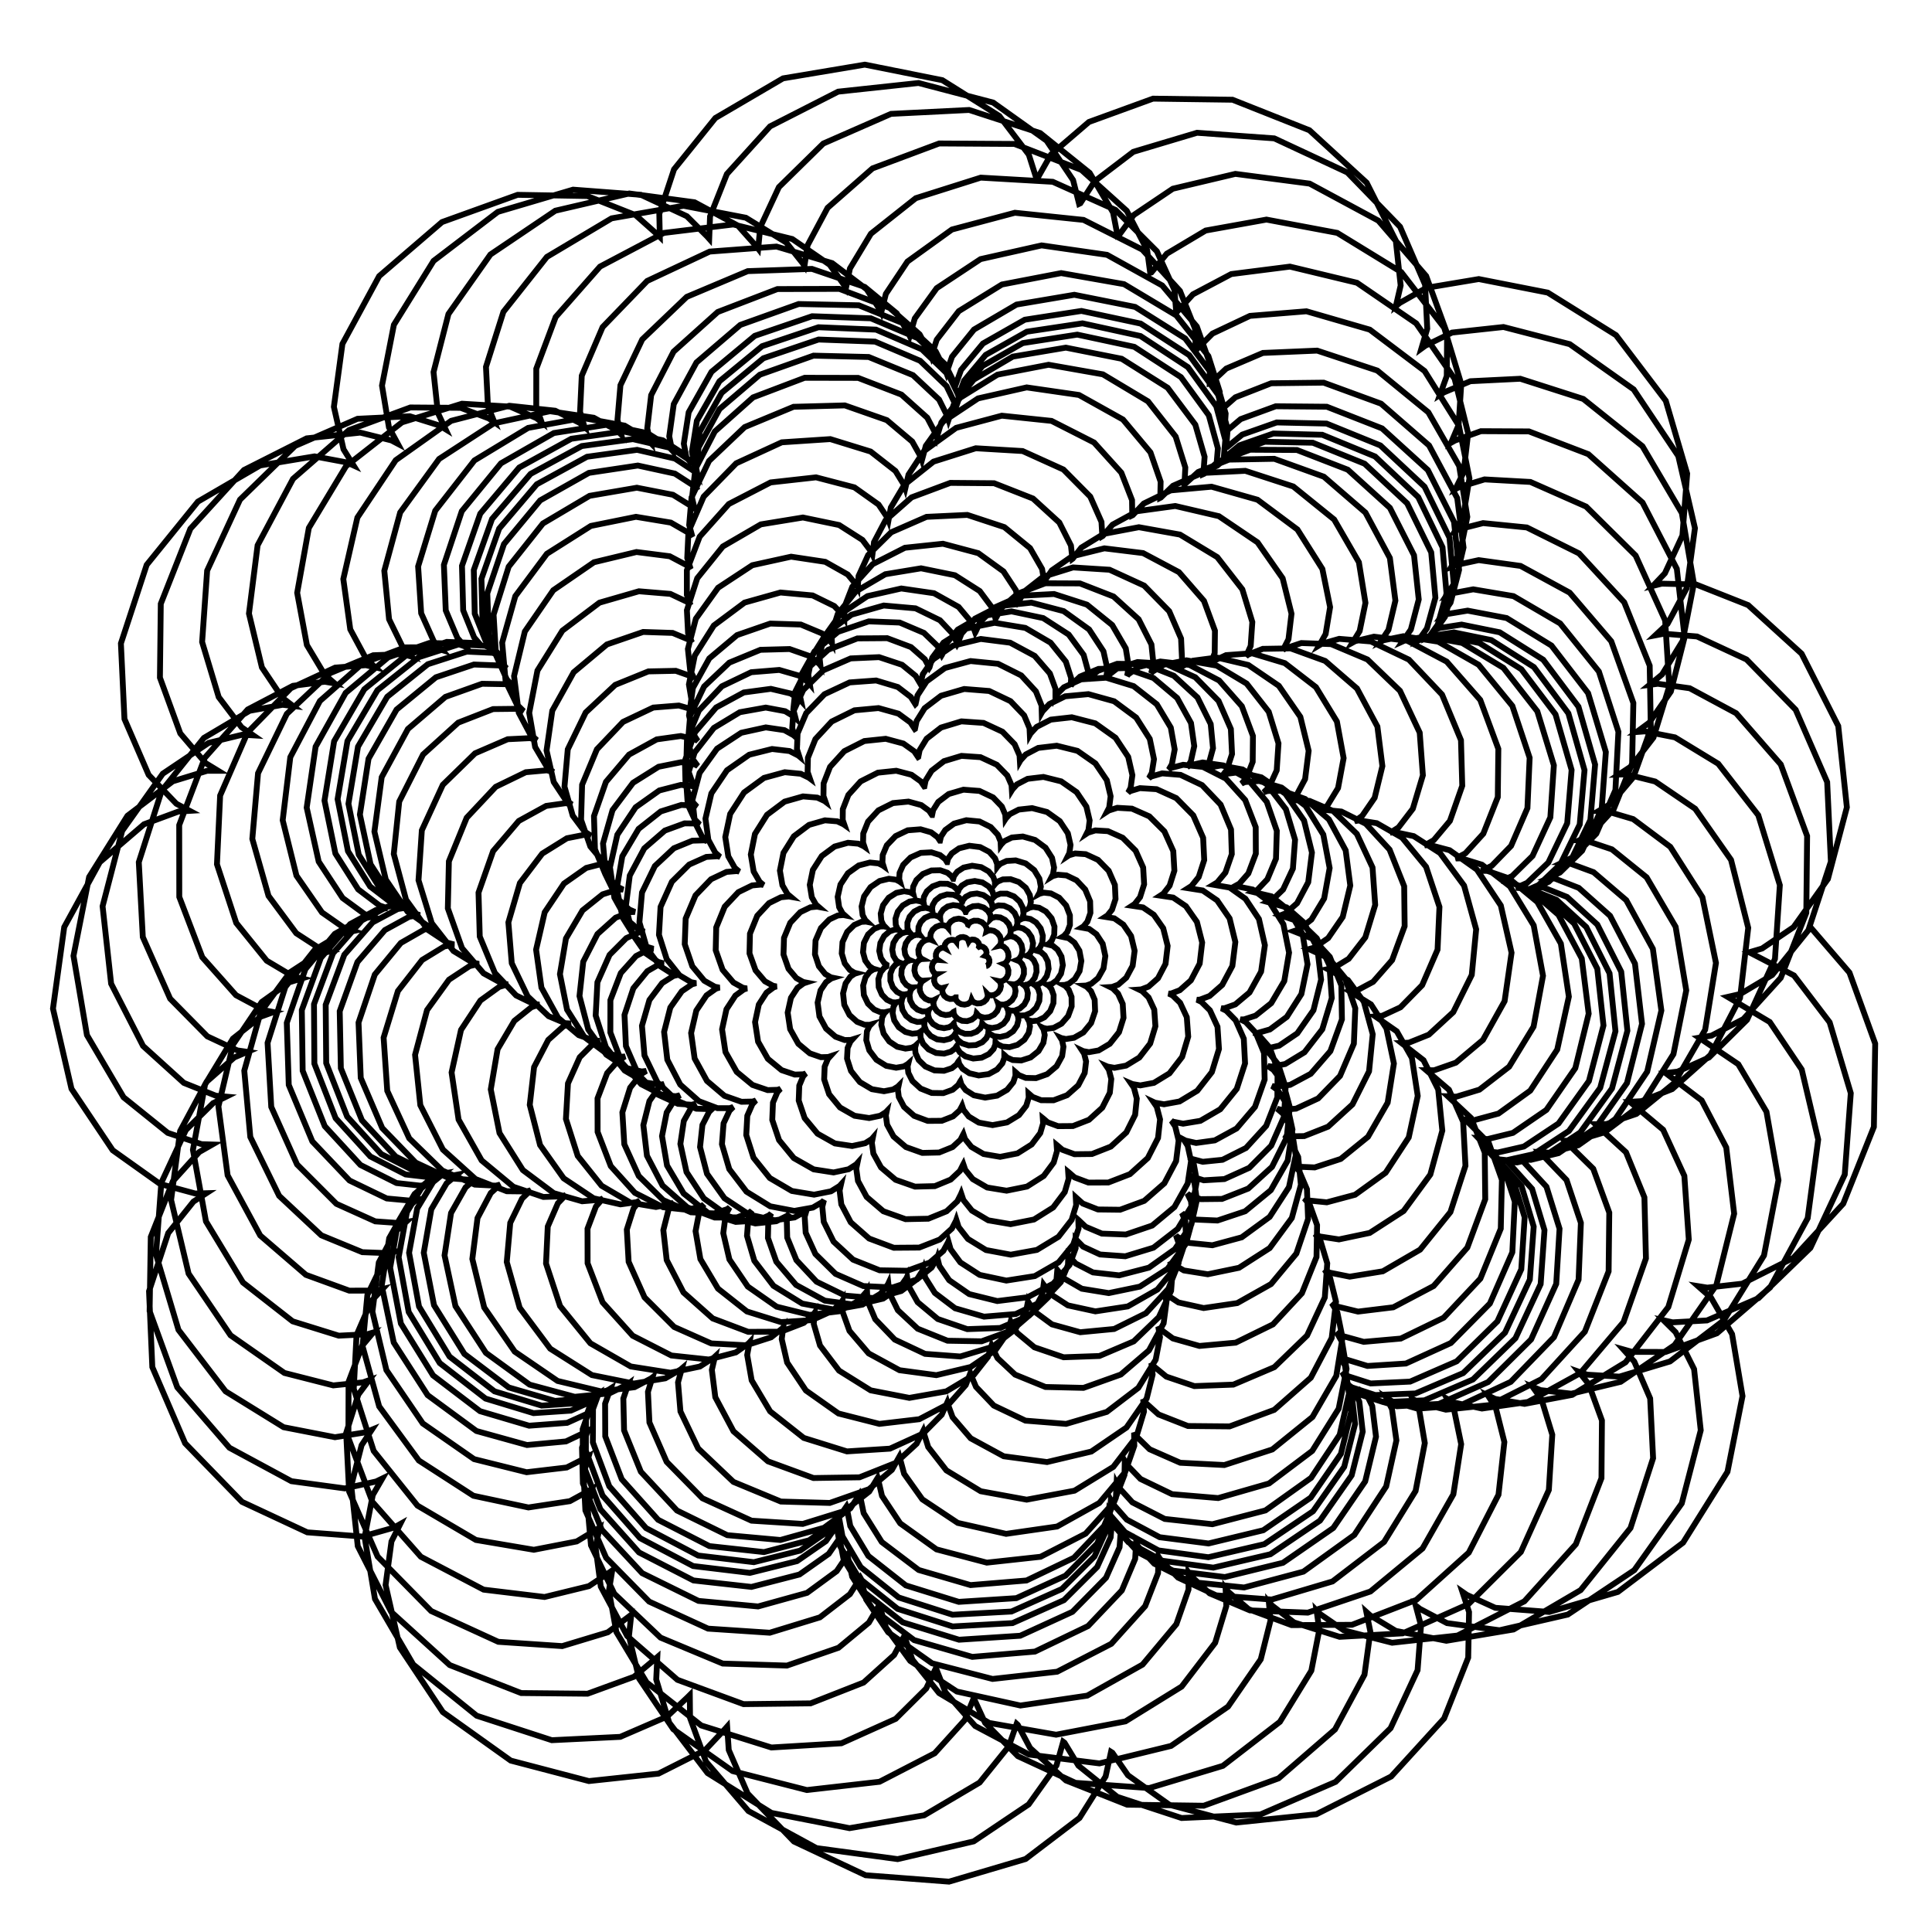<?xml version="1.0" standalone="no"?>
<!DOCTYPE svg PUBLIC "-//W3C//DTD SVG 1.1//EN" "http://www.w3.org/Graphics/SVG/1.1/DTD/svg11.dtd">
<svg width="500" height="500" title="polygons" version="1.1" viewBox="0 0 500 500" xmlns="http://www.w3.org/2000/svg" class="svg-paper">
  <g>
    <!--  Created by Sandify -->
    <!--  https://sandify.org -->
    <!--  Version: 0.2.8 -->

    <!--  Machine type: Rectangular -->
    <!--    Min X (mm): 0 -->
    <!--    Max X (mm): 500 -->
    <!--    Min Y (mm): 0 -->
    <!--    Max Y (mm): 500 -->
    <!--  Content type: shape -->
    <!--  Layer: -->
    <!--    Shape: Clover -->
    <!--    Name: bubbles -->
    <!--    Large circle radius: 13 -->
    <!--    Small circle radius: 1 -->
    <!--    Visible: true -->
    <!--    Initial width: 6 -->
    <!--    Initial height: 6 -->
    <!--    X offset: 0 -->
    <!--    Y offset: 0 -->
    <!--    Rotate (degrees): 0 -->
    <!--    Reverse path: false -->
    <!--    Number of loops: 39 -->
    <!--    When transforming shape: smear -->
    <!--    Scale: true -->
    <!--      Scale (+/-): 100 -->
    <!--      Scale by: function -->
    <!--        undefined: i+cos(i/2) -->
    <!--    Spin: true -->
    <!--      Spin (+/-): 2 -->
    <!--      Spin by: function -->
    <!--        Spin function (i): 10*sin(i/6) -->
    <!--    Track: false -->
    <!--    Fine tuning: -->
    <!--      Connect to next layer: line -->
    <!--      Draw portion of path (%): 100 -->
    <!--      Backtrack at end (%): 0 -->
    <!--      Rotate starting point (%): 0 -->
    <!--  Reverse export path: false -->

    <!-- File name: 'clover16spin' -->
    <!-- File type: svg -->


    <desc>pwidth:500;pheight:500;</desc>
    <path
       stroke="#000000"
       stroke-width="0.4mm"
       fill="none"
       d="M255.2,250L255.2,250L255.33,249.98L255.58,249.84L255.86,249.51L256.04,249.02L256.04,248.45L255.84,247.93L255.51,247.57L255.19,247.40L254.98,247.38L254.95,247.37L255.07,247.26L255.24,246.97L255.32,246.50L255.21,245.94L254.88,245.42L254.41,245.07L253.93,244.92L253.56,244.95L253.38,245.03L253.37,245.02L253.43,244.83L253.42,244.45L253.22,243.96L252.80,243.50L252.22,243.21L251.60,243.15L251.10,243.29L250.79,243.50L250.69,243.65L250.68,243.62L250.63,243.39L250.40,243.03L249.93,242.68L249.29,242.50L248.60,242.56L248.02,242.84L247.65,243.23L247.51,243.57L247.50,243.73L247.46,243.68L247.26,243.47L246.83,243.26L246.21,243.21L245.52,243.40L244.93,243.83L244.57,244.39L244.46,244.92L244.51,245.28L244.57,245.40L244.48,245.35L244.16,245.27L243.63,245.32L243.03,245.62L242.51,246.17L242.22,246.88L242.20,247.56L242.38,248.08L242.60,248.35L242.69,248.41L242.55,248.40L242.19,248.51L241.72,248.86L241.33,249.47L241.17,250.26L241.30,251.04L241.65,251.65L242.07,252.00L242.38,252.11L242.46,252.11L242.29,252.21L242.00,252.52L241.77,253.11L241.75,253.89L242.03,254.68L242.57,255.31L243.19,255.65L243.73,255.72L244.03,255.66L244.07,255.65L243.95,255.85L243.86,256.33L243.97,257.01L244.38,257.72L245.07,258.27L245.87,258.54L246.59,258.50L247.08,258.29L247.28,258.11L247.30,258.11L247.3,258.39L247.49,258.9L247.97,259.46L248.74,259.88L249.64,260.00L250.48,259.81L251.09,259.40L251.39,258.98L251.46,258.74L251.48,258.78L251.65,259.07L252.12,259.44L252.87,259.69L253.79,259.64L254.66,259.26L255.29,258.65L255.59,257.99L255.63,257.49L255.58,257.28L255.65,257.35L255.99,257.53L256.64,257.61L257.46,257.42L258.26,256.88L258.82,256.08L259.04,255.21L258.96,254.50L258.75,254.07L258.62,253.95L258.76,253.98L259.21,253.95L259.85,253.67L260.50,253.04L260.92,252.13L260.98,251.13L260.72,250.26L260.28,249.70L259.75,249.44L259.93,249.38L260.35,249.09L260.79,248.47L261.02,247.55L260.90,246.52L260.43,245.61L259.76,245.01L259.11,244.76L258.70,244.75L258.61,244.77L258.78,244.59L259.01,244.08L259.07,243.26L258.78,242.30L258.12,241.46L257.23,240.91L256.34,240.75L255.68,240.87L255.35,241.05L255.31,241.07L255.38,240.77L255.31,240.16L254.90,239.38L254.13,238.68L253.09,238.29L252.04,238.28L251.19,238.60L250.70,239.03L250.54,239.32L250.52,239.31L250.41,238.96L249.99,238.42L249.19,237.94L248.12,237.74L247.00,237.94L246.09,238.49L245.54,239.19L245.35,239.79L245.36,240.08L245.31,240.02L244.99,239.74L244.29,239.48L243.30,239.48L242.24,239.88L241.37,240.64L240.87,241.60L240.77,242.47L240.91,243.05L241.04,243.25L240.92,243.2L240.44,243.12L239.64,243.26L238.75,243.80L238.03,244.72L237.67,245.85L237.74,246.93L238.09,247.71L238.49,248.11L238.66,248.20L238.47,248.21L237.95,248.41L237.3,248.99L236.79,249.96L236.65,251.16L236.94,252.33L237.55,253.21L238.24,253.69L238.74,253.82L238.88,253.81L238.67,253.95L238.29,254.45L238.01,255.33L238.08,256.48L238.60,257.61L239.46,258.47L240.44,258.91L241.25,258.95L241.70,258.82L241.78,258.78L241.64,259.06L241.56,259.75L241.80,260.71L242.48,261.69L243.53,262.41L244.72,262.70L245.78,262.57L246.47,262.21L246.76,261.89L246.78,261.88L246.81,262.26L247.13,262.95L247.87,263.69L249.00,264.19L250.3,264.27L251.48,263.89L252.30,263.25L252.69,262.61L252.76,262.24L252.79,262.27L253.05,262.64L253.73,263.11L254.81,263.37L256.08,263.21L257.25,262.59L258.07,261.66L258.43,260.70L258.43,259.99L258.32,259.69L258.41,259.75L258.89,259.96L259.78,260.01L260.89,259.66L261.92,258.84L262.62,257.68L262.83,256.46L262.65,255.48L262.30,254.91L262.11,254.74L262.28,254.76L262.87,254.69L263.71,254.24L264.51,253.33L264.99,252.06L264.98,250.69L264.54,249.54L263.89,248.81L263.12,248.50L263.35,248.41L263.87,248.00L264.39,247.12L264.62,245.88L264.36,244.51L263.65,243.34L262.68,242.59L261.78,242.31L261.21,242.34L261.09,242.38L261.29,242.14L261.54,241.45L261.54,240.37L261.07,239.14L260.12,238.08L258.89,237.44L257.69,237.31L256.82,237.53L256.39,237.81L256.34,237.86L256.40,237.47L256.25,236.68L255.66,235.71L254.58,234.87L253.19,234.44L251.81,234.54L250.73,235.03L250.12,235.64L249.93,236.05L249.91,236.05L249.73,235.62L249.15,234.96L248.08,234.41L246.68,234.24L245.25,234.60L244.12,235.40L243.46,236.36L243.27,237.16L243.31,237.55L243.25,237.49L242.82,237.17L241.91,236.89L240.65,236.97L239.33,237.57L238.28,238.63L237.72,239.89L237.66,241.02L237.89,241.76L238.09,242.02L237.94,241.97L237.33,241.90L236.34,242.15L235.26,242.90L234.42,244.13L234.06,245.60L234.24,246.96L234.76,247.94L235.29,248.41L235.53,248.51L235.31,248.54L234.68,248.84L233.91,249.61L233.35,250.86L233.26,252.38L233.72,253.83L234.57,254.90L235.49,255.44L236.13,255.56L236.32,255.55L236.08,255.73L235.65,256.37L235.38,257.49L235.55,258.91L236.28,260.28L237.43,261.29L238.69,261.76L239.71,261.75L240.27,261.54L240.37,261.48L240.22,261.84L240.18,262.68L240.54,263.85L241.46,265.01L242.82,265.82L244.32,266.09L245.62,265.84L246.46,265.33L246.79,264.91L246.82,264.88L246.89,265.34L247.32,266.16L248.29,267.01L249.71,267.55L251.32,267.54L252.75,266.99L253.71,266.13L254.14,265.30L254.20,264.84L254.24,264.87L254.58,265.30L255.44,265.81L256.77,266.05L258.31,265.76L259.70,264.92L260.63,263.72L261.00,262.51L260.94,261.64L260.79,261.27L260.89,261.33L261.49,261.55L262.56,261.55L263.88,261.04L265.08,259.98L265.84,258.52L266.01,257.02L265.71,255.83L265.25,255.16L264.99,254.96L265.19,254.98L265.89,254.84L266.87,254.25L267.78,253.09L268.26,251.52L268.16,249.87L267.54,248.51L266.70,247.67L265.75,247.34L266.01,247.22L266.60,246.69L267.16,245.61L267.35,244.10L266.94,242.47L266.00,241.11L264.78,240.28L263.68,240.01L262.99,240.09L262.83,240.15L263.05,239.85L263.31,239.01L263.23,237.72L262.58,236.28L261.38,235.08L259.86,234.40L258.41,234.31L257.37,234.64L256.88,235.02L256.82,235.08L256.86,234.62L256.63,233.69L255.86,232.57L254.52,231.65L252.84,231.23L251.19,231.44L249.94,232.10L249.25,232.88L249.04,233.39L249.02,233.39L248.79,232.89L248.05,232.16L246.75,231.57L245.08,231.47L243.40,231.99L242.10,233.01L241.39,234.20L241.21,235.16L241.28,235.63L241.22,235.57L240.69,235.21L239.60,234.94L238.12,235.12L236.59,235.92L235.42,237.24L234.84,238.78L234.84,240.13L235.16,240.99L235.41,241.29L235.25,241.24L234.53,241.20L233.38,241.55L232.15,242.51L231.23,244.01L230.91,245.77L231.21,247.37L231.88,248.49L232.55,249.01L232.84,249.12L232.58,249.17L231.86,249.55L231.01,250.51L230.43,252.02L230.43,253.81L231.06,255.49L232.13,256.69L233.24,257.28L234.01,257.38L234.24,257.34L233.97,257.57L233.50,258.35L233.25,259.68L233.55,261.33L234.49,262.90L235.90,264.01L237.41,264.48L238.61,264.41L239.26,264.13L239.37,264.05L239.23,264.47L239.22,265.46L239.72,266.80L240.87,268.11L242.51,268.98L244.29,269.20L245.80,268.83L246.75,268.18L247.12,267.67L247.15,267.62L247.26,268.16L247.81,269.08L248.99,270.02L250.69,270.56L252.57,270.46L254.21,269.73L255.28,268.66L255.73,267.66L255.78,267.12L255.82,267.15L256.25,267.62L257.27,268.17L258.84,268.37L260.62,267.95L262.20,266.88L263.21,265.41L263.57,263.98L263.46,262.96L263.25,262.54L263.38,262.61L264.08,262.83L265.33,262.76L266.84,262.10L268.18,260.78L268.97,259.03L269.09,257.27L268.67,255.90L268.09,255.15L267.77,254.93L268.01,254.94L268.81,254.75L269.92,254.00L270.91,252.59L271.39,250.73L271.17,248.82L270.37,247.27L269.33,246.34L268.20,246.01L268.50,245.86L269.16,245.21L269.76,243.92L269.88,242.15L269.32,240.27L268.14,238.74L266.68,237.84L265.37,237.59L264.58,237.72L264.40,237.81L264.64,237.44L264.89,236.45L264.72,234.96L263.89,233.32L262.42,231.99L260.61,231.28L258.92,231.27L257.73,231.71L257.18,232.17L257.11,232.25L257.14,231.72L256.82,230.65L255.85,229.39L254.25,228.38L252.27,228.00L250.36,228.33L248.94,229.17L248.18,230.11L247.97,230.71L247.95,230.72L247.65,230.16L246.75,229.34L245.21,228.73L243.25,228.70L241.34,229.40L239.88,230.66L239.12,232.08L238.96,233.21L239.07,233.75L238.99,233.68L238.36,233.30L237.08,233.04L235.37,233.33L233.63,234.34L232.34,235.94L231.75,237.76L231.82,239.33L232.25,240.31L232.55,240.65L232.36,240.60L231.51,240.59L230.20,241.06L228.82,242.24L227.84,244.04L227.55,246.10L227.98,247.94L228.83,249.21L229.63,249.79L229.98,249.90L229.68,249.96L228.86,250.44L227.92,251.60L227.32,253.39L227.41,255.48L228.24,257.4L229.54,258.74L230.87,259.37L231.77,259.44L232.03,259.39L231.73,259.67L231.22,260.59L231,262.16L231.43,264.07L232.60,265.85L234.31,267.06L236.09,267.53L237.49,267.39L238.23,267.03L238.35,266.93L238.20,267.43L238.25,268.58L238.90,270.12L240.30,271.58L242.26,272.51L244.34,272.68L246.08,272.17L247.15,271.37L247.55,270.75L247.59,270.7L247.74,271.32L248.43,272.37L249.86,273.40L251.87,273.95L254.05,273.73L255.92,272.80L257.12,271.50L257.60,270.32L257.63,269.68L257.67,269.72L258.19,270.25L259.42,270.84L261.26,271.00L263.32,270.41L265.10,269.08L266.22,267.33L266.56,265.64L266.38,264.46L266.12,263.98L266.27,264.05L267.10,264.27L268.56,264.13L270.29,263.28L271.79,261.68L272.63,259.60L272.68,257.54L272.12,255.96L271.41,255.10L271.03,254.87L271.31,254.88L272.24,254.61L273.50,253.68L274.59,251.99L275.06,249.79L274.71,247.56L273.70,245.78L272.45,244.75L271.11,244.42L271.45,244.23L272.19,243.44L272.83,241.90L272.90,239.82L272.15,237.65L270.69,235.91L268.94,234.93L267.40,234.70L266.48,234.89L266.27,235.00L266.54,234.56L266.79,233.39L266.52,231.64L265.47,229.76L263.68,228.27L261.53,227.53L259.55,227.59L258.18,228.16L257.56,228.73L257.48,228.83L257.49,228.20L257.06,226.95L255.87,225.52L253.94,224.42L251.60,224.05L249.38,224.53L247.75,225.58L246.90,226.72L246.69,227.44L246.66,227.44L246.28,226.79L245.19,225.87L243.34,225.22L241.05,225.28L238.83,226.19L237.18,227.74L236.34,229.44L236.21,230.77L236.37,231.40L236.27,231.32L235.51,230.90L233.99,230.65L231.98,231.07L229.99,232.33L228.54,234.28L227.93,236.45L228.09,238.29L228.63,239.42L229.00,239.80L228.77,239.75L227.77,239.77L226.24,240.39L224.66,241.84L223.58,244.01L223.34,246.44L223.93,248.6L224.99,250.05L225.96,250.69L226.37,250.81L226.01,250.9L225.07,251.50L224.00,252.91L223.38,255.05L223.57,257.52L224.63,259.74L226.23,261.27L227.82,261.94L228.89,261.99L229.19,261.92L228.84,262.27L228.28,263.38L228.09,265.25L228.68,267.48L230.15,269.53L232.21,270.90L234.34,271.38L235.98,271.15L236.84,270.69L236.98,270.56L236.82,271.16L236.93,272.53L237.76,274.33L239.48,276L241.84,277.02L244.31,277.12L246.35,276.45L247.58,275.45L248.03,274.70L248.07,274.65L248.27,275.38L249.14,276.60L250.87,277.76L253.28,278.33L255.86,277.98L258.04,276.79L259.40,275.20L259.92,273.78L259.92,273.02L259.98,273.07L260.62,273.69L262.11,274.34L264.30,274.45L266.72,273.67L268.78,272.01L270.03,269.88L270.37,267.87L270.10,266.47L269.77,265.92L269.95,266.01L270.95,266.24L272.69,266.01L274.71,264.93L276.43,262.96L277.35,260.45L277.32,258L276.59,256.15L275.71,255.16L275.25,254.91L275.59,254.90L276.69,254.54L278.16,253.38L279.39,251.32L279.85,248.69L279.35,246.04L278.07,243.97L276.54,242.80L274.94,242.46L275.34,242.22L276.20,241.24L276.90,239.38L276.89,236.89L275.91,234.34L274.11,232.32L271.98,231.22L270.13,231.01L269.05,231.28L268.81,231.41L269.11,230.87L269.37,229.46L268.98,227.38L267.65,225.18L265.45,223.46L262.86,222.67L260.5,222.82L258.88,223.56L258.16,224.26L258.08,224.37L258.07,223.62L257.51,222.14L256.03,220.47L253.67,219.23L250.86,218.88L248.22,219.54L246.32,220.86L245.35,222.25L245.13,223.12L245.09,223.12L244.62,222.35L243.28,221.29L241.04,220.58L238.29,220.73L235.66,221.91L233.75,223.82L232.81,225.90L232.71,227.50L232.92,228.23L232.80,228.14L231.87,227.66L230.04,227.42L227.64,228.00L225.3,229.59L223.63,231.98L222.98,234.60L223.24,236.80L223.93,238.13L224.40,238.57L224.11,238.51L222.91,238.58L221.09,239.38L219.25,241.18L218.04,243.82L217.84,246.75L218.62,249.32L219.94,251.02L221.13,251.75L221.62,251.87L221.19,252.00L220.08,252.75L218.85,254.49L218.18,257.08L218.50,260.04L219.85,262.68L221.83,264.45L223.76,265.20L225.05,265.22L225.41,265.12L224.99,265.55L224.36,266.92L224.19,269.17L224.98,271.84L226.82,274.26L229.35,275.83L231.92,276.33L233.89,275.99L234.90,275.40L235.07,275.25L234.89,275.98L235.07,277.63L236.14,279.77L238.27,281.72L241.14,282.86L244.13,282.90L246.55,282.02L248.00,280.77L248.51,279.86L248.55,279.80L248.82,280.67L249.91,282.11L252.04,283.46L254.96,284.06L258.06,283.55L260.65,282.04L262.24,280.08L262.81,278.36L262.78,277.44L262.85,277.50L263.65,278.23L265.47,278.96L268.12,279.02L271.01,278.00L273.44,275.94L274.88,273.32L275.22,270.88L274.85,269.21L274.44,268.55L274.66,268.65L275.87,268.90L277.96,268.57L280.37,267.20L282.38,264.76L283.41,261.71L283.30,258.74L282.36,256.53L281.25,255.37L280.69,255.08L281.10,255.06L282.43,254.59L284.17,253.14L285.59,250.62L286.06,247.42L285.37,244.24L283.75,241.78L281.87,240.41L279.92,240.05L280.41,239.75L281.41,238.54L282.20,236.26L282.12,233.26L280.85,230.20L278.61,227.82L275.99,226.56L273.76,226.37L272.45,226.72L272.18,226.89L272.52,226.23L272.79,224.51L272.26,222.01L270.58,219.38L267.87,217.38L264.71,216.49L261.86,216.75L259.92,217.69L259.08,218.57L258.99,218.70L258.95,217.79L258.23,216.02L256.39,214.04L253.50,212.60L250.08,212.27L246.91,213.15L244.64,214.81L243.52,216.52L243.28,217.57L243.24,217.57L242.64,216.66L240.98,215.41L238.25,214.62L234.92,214.88L231.78,216.38L229.51,218.76L228.44,221.30L228.37,223.24L228.65,224.12L228.50,224.01L227.36,223.45L225.13,223.22L222.24,223.98L219.45,225.98L217.51,228.92L216.79,232.11L217.17,234.77L218.05,236.37L218.62,236.88L218.27,236.81L216.82,236.93L214.64,237.95L212.46,240.18L211.06,243.41L210.91,246.98L211.93,250.06L213.57,252.08L215.04,252.94L215.64,253.06L215.12,253.23L213.79,254.18L212.35,256.31L211.60,259.47L212.07,263.05L213.79,266.20L216.23,268.30L218.60,269.16L220.16,269.14L220.58,269.01L220.09,269.55L219.36,271.21L219.21,273.95L220.24,277.16L222.53,280.04L225.64,281.88L228.78,282.41L231.15,281.95L232.36,281.21L232.55,281.02L232.36,281.91L232.61,283.90L233.97,286.47L236.59,288.78L240.11,290.09L243.73,290.06L246.64,288.92L248.36,287.37L248.96,286.25L249.00,286.17L249.35,287.22L250.71,288.95L253.32,290.53L256.88,291.18L260.62,290.48L263.71,288.59L265.59,286.17L266.23,284.07L266.18,282.96L266.26,283.03L267.25,283.89L269.46,284.74L272.67,284.75L276.16,283.44L279.05,280.88L280.72,277.68L281.08,274.70L280.58,272.69L280.06,271.90L280.33,272.03L281.81,272.30L284.33,271.85L287.22,270.13L289.60,267.13L290.77,263.41L290.56,259.82L289.36,257.17L288,255.79L287.31,255.45L287.81,255.42L289.40,254.83L291.47,253.03L293.13,249.94L293.64,246.06L292.72,242.23L290.71,239.29L288.39,237.67L286.02,237.29L286.61,236.91L287.79,235.43L288.7,232.66L288.53,229.02L286.93,225.35L284.16,222.53L280.97,221.06L278.26,220.87L276.69,221.33L276.36,221.55L276.76,220.75L277.05,218.67L276.36,215.65L274.27,212.51L270.95,210.14L267.11,209.14L263.66,209.52L261.35,210.70L260.34,211.78L260.23,211.95L260.17,210.84L259.27,208.73L257.01,206.37L253.48,204.69L249.34,204.37L245.53,205.49L242.82,207.54L241.50,209.64L241.23,210.92L241.19,210.92L240.45,209.83L238.43,208.36L235.11,207.45L231.10,207.84L227.33,209.72L224.65,212.63L223.41,215.72L223.36,218.07L223.72,219.13L223.54,219.00L222.16,218.35L219.46,218.11L216.00,219.08L212.67,221.54L210.37,225.13L209.57,229.00L210.09,232.20L211.18,234.11L211.89,234.72L211.46,234.64L209.72,234.81L207.11,236.07L204.52,238.81L202.90,242.73L202.77,247.03L204.07,250.73L206.09,253.13L207.87,254.14L208.60,254.28L207.99,254.48L206.40,255.64L204.7,258.23L203.85,262.06L204.49,266.35L206.61,270.13L209.59,272.61L212.46,273.60L214.34,273.55L214.85,273.38L214.27,274.02L213.42,276.04L213.29,279.33L214.58,283.19L217.39,286.61L221.16,288.76L224.94,289.35L227.80,288.75L229.24,287.84L229.47,287.60L229.25,288.67L229.58,291.06L231.25,294.12L234.44,296.85L238.69,298.37L243.04,298.27L246.52,296.86L248.57,294.97L249.26,293.61L249.32,293.50L249.74,294.76L251.39,296.81L254.55,298.66L258.83,299.39L263.32,298.50L267,296.18L269.22,293.24L269.96,290.70L269.87,289.37L269.97,289.45L271.15,290.46L273.82,291.45L277.67,291.42L281.83,289.80L285.26,286.68L287.22,282.82L287.60,279.25L286.97,276.84L286.33,275.9L286.65,276.04L288.42,276.35L291.43,275.78L294.86,273.69L297.67,270.06L299.02,265.59L298.72,261.29L297.25,258.13L295.59,256.50L294.76,256.10L295.34,256.06L297.24,255.34L299.69,253.17L301.64,249.45L302.19,244.80L301.04,240.23L298.6,236.74L295.81,234.84L292.96,234.41L293.65,233.96L295.05,232.18L296.10,228.86L295.85,224.52L293.9,220.16L290.55,216.81L286.72,215.10L283.48,214.91L281.60,215.49L281.21,215.75L281.69,214.80L282.00,212.32L281.15,208.74L278.63,205.01L274.64,202.22L270.04,201.07L265.94,201.56L263.18,203.00L262.00,204.31L261.87,204.52L261.79,203.21L260.69,200.70L257.98,197.92L253.76,195.96L248.83,195.62L244.30,196.99L241.10,199.47L239.55,201.99L239.24,203.52L239.19,203.53L238.31,202.24L235.90,200.51L231.95,199.47L227.19,199.97L222.73,202.23L219.56,205.73L218.12,209.42L218.09,212.21L218.53,213.48L218.32,213.33L216.68,212.56L213.49,212.30L209.38,213.48L205.45,216.43L202.76,220.72L201.84,225.32L202.49,229.11L203.80,231.38L204.66,232.10L204.16,232.01L202.10,232.21L199.02,233.73L195.98,236.99L194.09,241.64L193.97,246.74L195.54,251.12L197.96,253.96L200.09,255.13L200.96,255.29L200.24,255.52L198.37,256.91L196.38,259.98L195.41,264.51L196.19,269.58L198.73,274.03L202.28,276.95L205.68,278.1L207.91,278.03L208.52,277.81L207.84,278.57L206.85,280.95L206.71,284.83L208.25,289.37L211.59,293.40L216.07,295.92L220.54,296.59L223.91,295.86L225.62,294.77L225.88,294.47L225.63,295.73L226.03,298.54L228.01,302.13L231.78,305.33L236.80,307.1L241.93,306.97L246.03,305.28L248.43,303.03L249.24,301.41L249.31,301.28L249.81,302.75L251.75,305.15L255.47,307.32L260.51,308.15L265.79,307.08L270.11,304.34L272.70,300.86L273.56,297.87L273.45,296.29L273.56,296.38L274.94,297.56L278.07,298.71L282.59,298.66L287.47,296.74L291.49,293.07L293.77,288.52L294.20,284.32L293.45,281.49L292.69,280.39L293.06,280.55L295.12,280.90L298.64,280.24L302.66,277.78L305.94,273.52L307.51,268.27L307.14,263.24L305.41,259.52L303.45,257.61L302.47,257.15L303.14,257.11L305.34,256.26L308.20,253.72L310.48,249.38L311.12,243.93L309.76,238.59L306.90,234.51L303.62,232.29L300.28,231.79L301.08,231.27L302.70,229.20L303.93,225.33L303.64,220.26L301.35,215.17L297.44,211.27L292.95,209.28L289.16,209.06L286.97,209.75L286.50,210.06L287.06,208.97L287.43,206.08L286.44,201.91L283.49,197.57L278.84,194.32L273.48,192.99L268.69,193.56L265.48,195.25L264.10,196.78L263.95,197.04L263.86,195.52L262.59,192.61L259.44,189.37L254.54,187.09L248.81,186.69L243.54,188.29L239.81,191.18L238.01,194.12L237.65,195.90L237.60,195.93L236.59,194.43L233.79,192.43L229.22,191.20L223.69,191.78L218.51,194.40L214.82,198.46L213.15,202.75L213.11,206.00L213.63,207.48L213.41,207.31L211.51,206.42L207.82,206.11L203.06,207.46L198.51,210.87L195.38,215.83L194.31,221.16L195.05,225.56L196.58,228.19L197.58,229.04L197.02,228.92L194.65,229.15L191.09,230.89L187.56,234.64L185.36,240.02L185.22,245.91L187.01,250.98L189.81,254.27L192.27,255.64L193.29,255.81L192.47,256.08L190.32,257.66L188.01,261.19L186.87,266.40L187.75,272.26L190.66,277.40L194.75,280.78L198.68,282.12L201.27,282.04L201.98,281.79L201.19,282.64L200.04,285.37L199.86,289.83L201.62,295.06L205.44,299.71L210.58,302.63L215.73,303.43L219.62,302.60L221.59,301.34L221.90,300.99L221.60,302.42L222.04,305.63L224.29,309.77L228.61,313.47L234.36,315.52L240.25,315.40L244.98,313.48L247.75,310.90L248.69,309.04L248.76,308.87L249.32,310.55L251.53,313.30L255.77,315.82L261.54,316.81L267.59,315.61L272.56,312.49L275.56,308.51L276.56,305.08L276.44,303.27L276.55,303.36L278.12,304.72L281.68,306.05L286.84,306.03L292.43,303.87L297.05,299.7L299.70,294.51L300.22,289.70L299.37,286.45L298.50,285.18L298.90,285.37L301.25,285.79L305.26,285.06L309.86,282.28L313.63,277.46L315.47,271.48L315.09,265.73L313.13,261.47L310.91,259.27L309.77,258.74L310.53,258.71L313.04,257.76L316.31,254.90L318.94,249.98L319.71,243.79L318.22,237.69L314.99,233.01L311.27,230.46L307.46,229.86L308.36,229.29L310.23,226.96L311.65,222.58L311.37,216.83L308.82,211.02L304.41,206.55L299.33,204.24L295.02,203.97L292.51,204.73L291.97,205.10L292.61,203.87L293.06,200.61L291.98,195.88L288.69,190.93L283.45,187.20L277.38,185.63L271.95,186.24L268.28,188.12L266.69,189.86L266.52,190.16L266.44,188.46L265.05,185.15L261.52,181.46L256.01,178.83L249.53,178.31L243.54,180.06L239.29,183.29L237.22,186.61L236.80,188.64L236.75,188.67L235.63,186.98L232.51,184.69L227.36,183.25L221.13,183.83L215.24,186.74L211.03,191.28L209.09,196.10L209.01,199.78L209.59,201.46L209.35,201.28L207.24,200.25L203.10,199.85L197.73,201.32L192.56,205.10L188.97,210.64L187.70,216.63L188.48,221.61L190.17,224.60L191.30,225.56L190.69,225.43L188.03,225.65L184.01,227.55L180.00,231.72L177.45,237.73L177.21,244.35L179.17,250.07L182.27,253.81L185.04,255.38L186.19,255.59L185.28,255.87L182.85,257.60L180.21,261.52L178.86,267.35L179.77,273.93L182.96,279.74L187.49,283.59L191.89,285.14L194.80,285.08L195.61,284.80L194.73,285.74L193.40,288.76L193.13,293.74L195.01,299.62L199.22,304.87L204.93,308.22L210.69,309.18L215.06,308.31L217.29,306.92L217.65,306.52L217.29,308.10L217.73,311.69L220.17,316.33L224.93,320.53L231.31,322.92L237.90,322.87L243.21,320.79L246.35,317.95L247.43,315.88L247.50,315.68L248.09,317.55L250.50,320.64L255.18,323.51L261.58,324.71L268.34,323.48L273.94,320.08L277.34,315.70L278.51,311.88L278.40,309.84L278.51,309.94L280.22,311.47L284.15,313.01L289.88,313.08L296.13,310.78L301.34,306.23L304.37,300.5L305.03,295.16L304.14,291.52L303.19,290.08L303.61,290.30L306.19,290.81L310.65,290.07L315.80,287.08L320.07,281.80L322.22,275.20L321.89,268.81L319.79,264.05L317.36,261.57L316.10,260.95L316.92,260.93L319.70,259.94L323.38,256.85L326.37,251.46L327.35,244.62L325.81,237.84L322.32,232.60L318.24,229.70L314.03,228.97L315.02,228.37L317.13,225.84L318.79,221.04L318.59,214.68L315.89,208.22L311.10,203.19L305.53,200.54L300.76,200.15L297.97,200.95L297.35,201.36L298.08,200.03L298.65,196.47L297.56,191.23L294.04,185.71L288.34,181.49L281.68,179.64L275.67,180.20L271.58,182.21L269.80,184.10L269.60,184.45L269.55,182.59L268.09,178.93L264.30,174.80L258.30,171.79L251.18,171.08L244.55,172.88L239.80,176.35L237.45,179.96L236.95,182.2L236.9,182.25L235.72,180.38L232.35,177.80L226.74,176.11L219.89,176.61L213.37,179.67L208.65,184.56L206.41,189.82L206.25,193.87L206.85,195.74L206.61,195.54L204.33,194.37L199.81,193.84L193.9,195.32L188.15,199.34L184.10,205.33L182.57,211.87L183.32,217.35L185.11,220.66L186.34,221.75L185.69,221.59L182.79,221.77L178.36,223.75L173.88,228.20L170.95,234.71L170.54,241.94L172.55,248.24L175.86,252.41L178.85,254.19L180.13,254.45L179.13,254.72L176.45,256.54L173.48,260.75L171.87,267.06L172.70,274.26L176.04,280.68L180.90,284.99L185.67,286.79L188.86,286.79L189.76,286.49L188.78,287.48L187.26,290.72L186.84,296.13L188.74,302.57L193.19,308.40L199.33,312.19L205.57,313.38L210.36,312.52L212.84,311.06L213.24,310.62L212.81,312.32L213.19,316.22L215.72,321.32L220.78,326L227.65,328.75L234.81,328.87L240.64,326.74L244.13,323.73L245.35,321.49L245.44,321.26L246.02,323.29L248.54,326.71L253.53,329.94L260.44,331.41L267.81,330.25L273.96,326.71L277.77,322.04L279.14,317.92L279.07,315.70L279.17,315.79L280.97,317.49L285.17,319.26L291.37,319.49L298.19,317.17L303.95,312.38L307.38,306.26L308.24,300.49L307.37,296.52L306.36,294.94L306.81,295.18L309.56,295.80L314.39,295.13L320.03,292.05L324.79,286.46L327.29,279.39L327.12,272.48L324.98,267.27L322.40,264.52L321.04,263.82L321.92,263.83L324.94,262.85L328.99,259.62L332.37,253.90L333.61,246.55L332.14,239.20L328.52,233.45L324.20,230.21L319.67,229.29L320.75,228.69L323.08,226.04L325.01,220.92L324.98,214.08L322.26,207.05L317.25,201.50L311.32,198.48L306.20,197.93L303.15,198.72L302.48,199.15L303.29,197.76L304.01,193.95L303.00,188.30L299.38,182.27L293.38,177.57L286.28,175.39L279.81,175.82L275.35,177.86L273.37,179.85L273.15,180.23L273.15,178.24L271.71,174.29L267.77,169.74L261.43,166.33L253.82,165.36L246.66,167.10L241.45,170.68L238.82,174.49L238.22,176.88L238.17,176.95L236.97,174.92L233.46,172.05L227.51,170.07L220.16,170.40L213.09,173.47L207.88,178.57L205.32,184.13L205.03,188.46L205.63,190.50L205.38,190.28L203.00,188.96L198.19,188.25L191.84,189.64L185.57,193.76L181.05,200.03L179.21,206.98L179.84,212.85L181.66,216.46L182.95,217.67L182.27,217.48L179.18,217.57L174.40,219.53L169.48,224.13L166.15,230.98L165.48,238.68L167.42,245.47L170.82,250.02L173.97,252.02L175.33,252.33L174.28,252.58L171.36,254.43L168.07,258.8L166.14,265.47L166.79,273.16L170.14,280.10L175.18,284.85L180.20,286.93L183.61,287.03L184.58,286.74L183.52,287.74L181.79,291.13L181.17,296.86L182.97,303.77L187.50,310.11L193.90,314.34L200.51,315.81L205.63,315.07L208.32,313.58L208.76,313.12L208.25,314.89L208.51,319.03L211.02,324.53L216.23,329.67L223.43,332.83L231.03,333.19L237.29,331.13L241.10,328.05L242.48,325.70L242.57,325.45L243.11,327.61L245.65,331.32L250.83,334.91L258.10,336.71L265.94,335.73L272.59,332.19L276.79,327.37L278.38,323.05L278.38,320.68L278.48,320.78L280.31,322.63L284.69,324.66L291.23,325.12L298.52,322.90L304.79,318.04L308.64,311.69L309.75,305.61L308.97,301.37L307.95,299.65L308.39,299.91L311.28,300.67L316.39,300.15L322.46,297.10L327.69,291.37L330.58,283.98L330.64,276.67L328.57,271.09L325.94,268.09L324.52,267.30L325.43,267.34L328.65,266.42L333.03,263.17L336.80,257.26L338.39,249.56L337.11,241.75L333.49,235.55L329.05,231.97L324.29,230.84L325.45,230.25L328.00,227.55L330.22,222.24L330.44,215.03L327.84,207.52L322.77,201.50L316.63,198.10L311.24,197.33L308.00,198.05L307.26,198.49L308.18,197.07L309.07,193.10L308.23,187.12L304.65,180.64L298.52,175.47L291.13,172.90L284.30,173.11L279.53,175.09L277.36,177.12L277.12,177.53L277.2,175.45L275.84,171.24L271.88,166.32L265.35,162.50L257.39,161.18L249.80,162.73L244.19,166.30L241.28,170.21L240.56,172.71L240.51,172.79L239.34,170.61L235.77,167.47L229.61,165.16L221.89,165.22L214.35,168.16L208.69,173.31L205.79,179.06L205.31,183.60L205.86,185.76L205.63,185.53L203.19,184.06L198.18,183.12L191.47,184.32L184.74,188.39L179.76,194.78L177.56,201.99L177.99,208.18L179.76,212.03L181.07,213.35L180.38,213.13L177.15,213.09L172.07,214.95L166.74,219.56L162.98,226.60L161.96,234.63L163.72,241.82L167.11,246.72L170.33,248.94L171.75,249.32L170.65,249.53L167.53,251.34L163.91,255.77L161.62,262.66L161.99,270.73L165.21,278.12L170.28,283.29L175.46,285.67L179.02,285.91L180.06,285.63L178.91,286.63L176.97,290.10L176.08,296.05L177.67,303.33L182.15,310.14L188.66,314.82L195.49,316.63L200.88,316.06L203.75,314.62L204.24,314.14L203.62,315.96L203.73,320.29L206.11,326.12L211.32,331.70L218.70,335.30L226.62,335.99L233.24,334.11L237.34,331.04L238.88,328.64L238.98,328.38L239.45,330.65L241.94,334.61L247.18,338.58L254.67,340.75L262.88,340.07L269.96,336.67L274.54,331.81L276.39,327.37L276.48,324.90L276.57,325.00L278.39,327.00L282.86,329.3L289.64,330.06L297.33,328.07L304.06,323.28L308.34,316.83L309.75,310.54L309.12,306.09L308.13,304.25L308.57,304.55L311.53,305.46L316.87,305.14L323.31,302.23L328.99,296.50L332.32,288.95L332.71,281.35L330.79,275.45L328.18,272.21L326.73,271.33L327.66,271.41L331.05,270.61L335.74,267.43L339.92,261.45L341.90,253.53L340.92,245.35L337.43,238.75L332.97,234.83L328.07,233.45L329.29,232.89L332.06,230.21L334.60,224.80L335.16,217.33L332.79,209.42L327.79,202.93L321.56,199.13L316.00,198.10L312.60,198.70L311.81,199.13L312.82,197.70L313.93,193.63L313.33,187.39L309.91,180.51L303.78,174.88L296.23,171.88L289.13,171.79L284.09,173.64L281.75,175.65L281.48,176.06L281.66,173.92L280.45,169.50L276.58,164.22L269.98,159.96L261.79,158.23L253.85,159.49L247.88,162.94L244.68,166.86L243.81,169.43L243.76,169.51L242.66,167.21L239.11,163.79L232.84,161.12L224.84,160.81L216.89,163.52L210.79,168.59L207.52,174.41L206.82,179.10L207.30,181.37L207.07,181.12L204.62,179.48L199.49,178.27L192.49,179.21L185.33,183.10L179.88,189.49L177.26,196.85L177.42,203.28L179.08,207.36L180.37,208.78L179.68,208.51L176.34,208.32L171.00,210.00L165.27,214.52L161.05,221.62L159.62,229.88L161.10,237.40L164.38,242.64L167.61,245.09L169.07,245.54L167.92,245.71L164.61,247.42L160.66,251.83L157.97,258.84L157.96,267.20L160.94,275.00L165.94,280.59L171.18,283.29L174.86,283.71L175.95,283.46L174.71,284.43L172.54,287.91L171.33,294.02L172.63,301.63L176.93,308.88L183.42,314.03L190.41,316.23L196.00,315.89L199.04,314.53L199.57,314.06L198.84,315.91L198.74,320.38L200.91,326.52L206.02,332.54L213.47,336.61L221.61,337.71L228.54,336.08L232.93,333.11L234.63,330.71L234.75,330.43L235.12,332.80L237.49,337.01L242.70,341.36L250.33,343.98L258.85,343.68L266.32,340.50L271.29,335.72L273.41,331.22L273.63,328.67L273.71,328.77L275.49,330.93L279.98,333.52L286.94,334.65L294.98,332.98L302.16,328.36L306.90,321.91L308.66,315.49L308.23,310.87L307.29,308.92L307.73,309.25L310.73,310.34L316.26,310.28L323.05,307.60L329.20,301.98L333.01,294.35L333.79,286.52L332.10,280.35L329.57,276.87L328.11,275.89L329.07,276.03L332.60,275.37L337.60,272.33L342.21,266.38L344.66,258.30L344.05,249.82L340.79,242.84L336.38,238.57L331.39,236.90L332.68,236.39L335.68,233.76L338.57,228.32L339.53,220.64L337.49,212.36L332.66,205.42L326.44,201.18L320.75,199.83L317.21,200.29L316.38,200.70L317.49,199.28L318.85,195.14L318.55,188.67L315.37,181.40L309.35,175.28L301.72,171.80L294.39,171.34L289.11,172.99L286.59,174.95L286.29,175.37L286.60,173.16L285.57,168.55L281.86,162.90L275.27,158.16L266.92,155.96L258.67,156.85L252.33,160.10L248.84,163.98L247.81,166.58L247.76,166.66L246.75,164.23L243.26,160.52L236.94,157.44L228.71,156.71L220.37,159.08L213.82,163.99L210.15,169.82L209.18,174.62L209.56,176.98L209.34,176.72L206.90,174.89L201.68,173.38L194.41,173.97L186.83,177.61L180.87,183.90L177.79,191.35L177.61,197.99L179.11,202.28L180.37,203.81L179.67,203.50L176.24,203.13L170.64,204.57L164.5,208.93L159.77,216.02L157.86,224.46L158.99,232.29L162.09,237.86L165.29,240.56L166.77,241.10L165.58,241.20L162.08,242.79L157.76,247.12L154.61,254.21L154.16,262.82L156.81,271.02L161.67,277.05L166.93,280.12L170.69,280.74L171.83,280.55L170.50,281.48L168.07,284.95L166.50,291.18L167.43,299.09L171.46,306.80L177.89,312.46L184.97,315.10L190.75,315.06L193.96,313.82L194.53,313.36L193.67,315.23L193.32,319.83L195.22,326.28L200.18,332.77L207.63,337.37L215.97,338.94L223.20,337.64L227.89,334.81L229.77,332.43L229.90,332.15L230.16,334.61L232.37,339.09L237.50,343.87L245.23,346.98L254.03,347.13L261.91,344.27L267.30,339.61L269.73,335.08L270.09,332.47L270.17,332.58L271.88,334.91L276.37,337.83L283.49,339.38L291.87,338.10L299.54,333.73L304.78,327.34L306.96,320.81L306.76,316.02L305.90,313.96L306.33,314.33L309.37,315.62L315.08,315.87L322.24,313.48L328.89,308.02L333.25,300.36L334.49,292.32L333.08,285.86L330.67,282.13L329.22,281.05L330.2,281.24L333.88,280.76L339.22,277.9L344.31,272.02L347.29,263.81L347.14,255.03L344.16,247.64L339.85,242.99L334.79,240.99L336.15,240.53L339.39,237.99L342.69,232.53L344.11,224.65L342.47,215.99L337.87,208.55L331.68,203.83L325.89,202.12L322.21,202.39L321.33,202.77L322.57,201.36L324.20,197.16L324.26,190.47L321.39,182.77L315.51,176.11L307.83,172.08L300.29,171.20L294.74,172.60L292.03,174.49L291.70,174.89L292.14,172.63L291.35,167.80L287.83,161.75L281.30,156.48L272.79,153.73L264.21,154.18L257.48,157.18L253.65,160.99L252.44,163.62L252.39,163.70L251.48,161.12L248.09,157.08L241.73,153.53L233.26,152.30L224.50,154.28L217.45,158.99L213.32,164.80L212.05,169.70L212.31,172.17L212.09,171.87L209.67,169.84L204.35,167.97L196.80,168.17L188.75,171.49L182.22,177.67L178.61,185.19L178.04,192.05L179.34,196.57L180.56,198.22L179.85,197.85L176.32,197.26L170.44,198.44L163.83,202.59L158.52,209.66L156.06,218.29L156.77,226.46L159.66,232.39L162.82,235.37L164.31,236.01L163.07,236.05L159.34,237.49L154.62,241.73L150.94,248.89L149.97,257.78L152.24,266.43L156.93,272.95L162.20,276.43L166.05,277.30L167.24,277.16L165.80,278.05L163.08,281.50L161.07,287.87L161.57,296.13L165.31,304.35L171.64,310.59L178.82,313.74L184.81,314.03L188.2,312.94L188.81,312.49L187.81,314.38L187.18,319.14L188.77,325.94L193.53,332.96L200.99,338.17L209.54,340.29L217.11,339.37L222.13,336.71L224.22,334.35L224.38,334.08L224.49,336.65L226.52,341.43L231.57,346.69L239.40,350.38L248.53,351.06L256.87,348.55L262.73,344.03L265.52,339.48L266.05,336.79L266.12,336.92L267.76,339.45L272.25,342.75L279.56,344.78L288.34,343.94L296.56,339.87L302.38,333.54L305.02,326.90L305.10,321.91L304.33,319.73L304.76,320.14L307.85,321.67L313.77,322.27L321.35,320.22L328.59,314.93L333.58,307.23L335.34,298.96L334.27,292.16L331.98,288.15L330.54,286.94L331.56,287.21L335.42,286.92L341.14,284.27L346.80,278.45L350.38,270.10L350.75,260.95L348.09,253.09L343.89,248.01L338.75,245.62L340.21,245.23L343.73,242.78L347.50,237.30L349.45,229.18L348.26,220.07L343.92,212.05L337.77,206.77L331.84,204.64L328.01,204.71L327.07,205.04L328.45,203.65L330.41,199.37L330.87,192.40L328.35,184.21L322.63,176.91L314.87,172.26L307.07,170.89L301.21,172.02L298.29,173.81L297.92,174.21L298.52,171.88L297.99,166.79L294.68,160.27L288.19,154.38L279.49,150.99L270.52,150.95L263.33,153.66L259.11,157.40L257.70,160.06L257.64,160.13L256.85,157.38L253.55,152.96L247.13,148.87L238.37,147.08L229.12,148.61L221.47,153.09L216.81,158.90L215.19,163.93L215.31,166.51L215.10,166.18L212.70,163.91L207.25,161.63L199.35,161.38L190.75,164.36L183.56,170.40L179.32,178.04L178.32,185.16L179.41,189.95L180.57,191.75L179.85,191.31L176.19,190.48L169.97,191.35L162.80,195.29L156.82,202.35L153.72,211.21L153.97,219.79L156.63,226.17L159.74,229.46L161.26,230.22L159.94,230.18L155.95,231.46L150.76,235.61L146.47,242.87L144.91,252.11L146.75,261.29L151.25,268.4L156.55,272.35L160.52,273.50L161.76,273.42L160.20,274.27L157.13,277.73L154.64,284.27L154.66,292.94L158.06,301.78L164.30,308.70L171.62,312.43L177.87,313.11L181.48,312.17L182.14,311.75L180.97,313.67L180.01,318.62L181.26,325.85L185.81,333.49L193.31,339.41L202.13,342.16L210.12,341.65L215.54,339.19L217.87,336.85L218.04,336.58L218.00,339.29L219.84,344.43L224.81,350.26L232.80,354.61L242.32,355.89L251.22,353.77L257.64,349.40L260.85,344.80L261.56,342.02L261.63,342.17L263.20,344.93L267.71,348.68L275.26,351.26L284.53,350.93L293.4,347.15L299.9,340.88L303.08,334.07L303.47,328.85L302.8,326.52L303.24,326.99L306.39,328.79L312.57,329.78L320.66,328.10L328.6,323.00L334.32,315.22L336.67,306.64L335.97,299.43L333.82,295.09L332.39,293.73L333.44,294.08L337.53,294.02L343.71,291.58L350.02,285.82L354.31,277.26L355.26,267.67L352.96,259.24L348.85,253.64L343.61,250.82L345.17,250.50L349.04,248.14L353.34,242.59L355.90,234.18L355.21,224.51L351.15,215.81L345.00,209.87L338.91,207.27L334.88,207.10L333.88,207.39L335.42,206.01L337.76,201.62L338.68,194.30L336.53,185.52L330.96,177.48L323.07,172.10L314.96,170.17L308.72,170.99L305.53,172.69L305.13,173.09L305.91,170.66L305.66,165.26L302.59,158.18L296.11,151.56L287.15,147.45L277.71,146.85L269.96,149.26L265.28,152.93L263.63,155.64L263.57,155.71L262.90,152.75L259.7,147.88L253.18,143.16L244.04,140.72L234.19,141.76L225.85,146.01L220.58,151.85L218.56,157.04L218.52,159.76L218.32,159.40L215.92,156.85L210.31,154.10L201.98,153.34L192.70,155.95L184.74,161.88L179.80,169.68L178.29,177.13L179.14,182.25L180.25,184.21L179.51,183.70L175.69,182.59L169.06,183.12L161.24,186.83L154.48,193.92L150.65,203.10L150.38,212.17L152.78,219.07L155.86,222.74L157.41,223.64L156.02,223.51L151.72,224.62L145.95,228.68L140.97,236.10L138.74,245.77L140.12,255.59L144.43,263.39L149.78,267.90L153.90,269.35L155.21,269.35L153.50,270.15L150.03,273.62L146.99,280.39L146.46,289.58L149.51,299.14L155.68,306.86L163.19,311.26L169.76,312.37L173.63,311.60L174.35,311.20L172.99,313.17L171.67,318.36L172.54,326.10L176.88,334.48L184.45,341.21L193.63,344.68L202.12,344.64L208.01,342.36L210.62,340.04L210.81,339.77L210.6,342.64L212.22,348.22L217.14,354.71L225.33,359.82L235.34,361.77L244.91,360.08L251.99,355.85L255.67,351.18L256.59,348.28L256.66,348.45L258.16,351.48L262.71,355.75L270.56,358.95L280.41,359.18L290.06,355.73L297.35,349.48L301.15,342.46L301.88,336.95L301.32,334.45L301.76,334.97L304.99,337.08L311.50,338.52L320.20,337.24L328.94,332.32L335.50,324.42L338.53,315.46L338.24,307.77L336.22,303.03L334.80,301.50L335.90,301.94L340.25,302.13L346.98,299.93L354.04,294.20L359.13,285.37L360.74,275.24L358.81,266.15L354.81,259.94L349.42,256.62L351.1,256.38L355.36,254.10L360.28,248.48L363.52,239.69L363.40,229.37L359.62,219.87L353.46,213.18L347.15,210.03L342.87,209.60L341.80,209.85L343.53,208.47L346.29,203.94L347.73,196.20L345.99,186.73L340.56,177.83L332.51,171.62L324,169.06L317.31,169.55L313.82,171.16L313.38,171.55L314.36,169.01L314.43,163.24L311.59,155.51L305.11,148.07L295.83,143.14L285.81,141.91L277.42,143.99L272.22,147.60L270.30,150.38L270.22,150.44L269.69,147.25L266.58,141.85L259.93,136.42L250.35,133.26L239.79,133.76L230.64,137.76L224.67,143.65L222.20,149.06L221.99,151.95L221.79,151.55L219.39,148.68L213.57,145.40L204.74,144.07L194.70,146.28L185.84,152.11L180.09,160.12L178.03,167.95L178.61,173.46L179.68,175.62L178.91,175.03L174.90,173.61L167.80,173.76L159.23,177.24L151.58,184.39L146.94,193.93L146.09,203.59L148.22,211.09L151.28,215.19L152.87,216.24L151.38,216.02L146.72,216.94L140.33,220.92L134.55,228.53L131.57,238.71L132.44,249.28L136.56,257.85L141.99,262.99L146.29,264.80L147.69,264.88L145.80,265.63L141.89,269.13L138.22,276.17L137.1,285.94L139.77,296.34L145.88,304.95L153.63,310.12L160.57,311.69L164.74,311.12L165.53,310.74L163.96,312.76L162.22,318.22L162.69,326.55L166.81,335.76L174.48,343.42L184.07,347.68L193.13,348.16L199.56,346.09L202.49,343.77L202.71,343.50L202.31,346.56L203.71,352.62L208.56,359.85L217.00,365.81L227.58,368.50L237.91,367.29L245.73,363.20L249.94,358.44L251.11,355.40L251.17,355.59L252.59,358.92L257.20,363.76L265.39,367.66L275.91,368.50L286.43,365.40L294.6,359.17L299.09,351.90L300.21,346.06L299.76,343.35L300.20,343.94L303.54,346.39L310.41,348.33L319.79,347.48L329.44,342.75L336.93,334.70L340.71,325.30L340.86,317.06L339.00,311.87L337.57,310.16L338.73,310.69L343.37,311.16L350.70,309.20L358.60,303.50L364.58,294.37L366.91,283.63L365.4,273.79L361.49,266.91L355.93,263.04L357.75,262.87L362.44,260.69L368.05,254.97L372.04,245.76L372.53,234.71L369.06,224.32L362.87,216.79L356.31,213.04L351.76,212.32L350.61,212.52L352.54,211.14L355.76,206.46L357.76,198.27L356.47,188.03L351.19,178.18L342.95,171.05L334.00,167.80L326.81,167.92L322.98,169.43L322.48,169.82L323.68,167.15L324.10,160.98L321.52,152.53L315.02,144.18L305.38,138.35L294.74,136.44L285.63,138.17L279.84,141.73L277.62,144.58L277.54,144.64L277.16,141.19L274.15,135.23L267.34,129.02L257.27,125.06L245.94,124.97L235.91,128.72L229.16,134.67L226.19,140.31L225.80,143.39L225.61,142.94L223.20,139.73L217.17,135.88L207.79,133.93L196.9,135.71L187.07,141.43L180.44,149.66L177.77,157.93L178.07,163.86L179.08,166.24L178.29,165.56L174.08,163.80L166.45,163.55L157.07,166.78L148.47,173.98L142.93,183.93L141.45,194.22L143.30,202.38L146.33,206.95L147.97,208.18L146.39,207.86L141.34,208.57L134.26,212.46L127.62,220.27L123.84,231.01L124.16,242.37L128.07,251.80L133.57,257.62L138.08,259.81L139.57,259.98L137.51,260.68L133.11,264.2L128.78,271.53L127.01,281.94L129.27,293.23L135.31,302.81L143.31,308.79L150.66,310.89L155.16,310.51L156.03,310.16L154.23,312.23L152.05,317.99L152.07,326.93L155.95,337.04L163.73,345.68L173.75,350.80L183.44,351.84L190.44,350.00L193.72,347.68L193.97,347.41L193.37,350.67L194.53,357.23L199.31,365.26L208.01,372.13L219.19,375.62L230.32,374.91L238.93,370.98L243.72,366.12L245.15,362.94L245.21,363.15L246.54,366.79L251.21,372.23L259.76,376.88L270.98,378.38L282.43,375.66L291.53,369.45L296.76,361.92L298.30,355.73L297.97,352.79L298.41,353.45L301.85,356.27L309.1,358.72L319.19,358.34L329.80,353.82L338.27,345.63L342.86,335.78L343.49,326.96L341.79,321.29L340.36,319.37L341.57,320.00L346.52,320.76L354.48,319.08L363.25,313.41L370.17,303.97L373.27,292.60L372.21,281.97L368.41,274.38L362.68,269.92L364.63,269.84L369.78,267.77L376.10,261.95L380.89,252.31L382.03,240.51L378.90,229.19L372.69,220.77L365.87,216.39L361.05,215.36L359.79,215.51L361.94,214.14L365.64,209.30L368.24,200.64L367.42,189.61L362.31,178.77L353.89,170.67L344.48,166.70L336.78,166.42L332.59,167.83L332.03,168.21L333.46,165.42L334.24,158.84L331.95,149.66L325.45,140.36L315.45,133.59L304.16,130.95L294.31,132.30L287.92,135.79L285.38,138.72L285.28,138.78L285.06,135.07L282.16,128.53L275.21,121.51L264.65,116.73L252.53,116.01L241.59,119.47L234.04,125.47L230.55,131.35L229.95,134.63L229.77,134.14L227.37,130.57L221.12,126.13L211.19,123.54L199.44,124.85L188.62,130.44L181.08,138.89L177.76,147.59L177.76,153.96L178.71,156.56L177.9,155.79L173.49,153.70L165.35,153.02L155.14,155.97L145.55,163.21L139.09,173.55L136.96,184.49L138.49,193.32L141.48,198.38L143.17,199.77L141.50,199.36L136.07,199.85L128.29,203.63L120.78,211.63L116.17,222.91L115.90,235.08L119.57,245.38L125.15,251.90L129.86,254.49L131.44,254.75L129.21,255.40L124.33,258.93L119.31,266.54L116.87,277.56L118.68,289.75L124.64,300.31L132.87,307.14L140.62,309.77L145.45,309.61L146.41,309.28L144.38,311.4L141.76,317.43L141.31,326.99L144.94,337.99L152.79,347.64L163.24,353.64L173.53,355.26L181.12,353.66L184.74,351.35L185.04,351.07L184.23,354.52L185.12,361.59L189.82,370.41L198.76,378.2L210.52,382.51L222.44,382.33L231.85,378.58L237.22,373.64L238.92,370.31L238.98,370.53L240.22,374.49L244.92,380.53L253.81,385.93L265.71,388.11L278.08,385.79L288.12,379.63L294.09,371.86L296.06,365.32L295.86,362.17L296.30,362.88L299.82,366.06L307.44,369.05L318.23,369.15L329.77,364.87L339.24,356.55L344.64,346.27L345.76,336.89L344.24,330.75L342.81,328.62L344.07,329.35L349.30,330.40L357.87,329.01L367.52,323.41L375.37,313.68L379.26,301.70L378.66,290.31L374.99,282.02L369.10,276.97L371.18,276.98L376.77,275.02L383.79,269.13L389.39,259.10L391.19,246.57L388.41,234.34L382.22,225.05L375.16,220.04L370.06,218.69L368.71,218.78L371.06,217.43L375.24,212.45L378.43,203.36L378.1,191.56L373.2,179.76L364.62,170.71L354.79,166.01L346.59,165.33L342.05,166.62L341.42,167.00L343.07,164.10L344.23,157.13L342.23,147.25L335.77,137.03L325.44,129.33L313.55,125.96L302.99,126.91L296.00,130.32L293.15,133.32L293.03,133.38L292.97,129.43L290.20,122.33L283.15,114.53L272.14,108.93L259.27,107.58L247.45,110.73L239.12,116.75L235.12,122.84L234.31,126.31L234.14,125.79L231.75,121.89L225.32,116.86L214.89,113.64L202.33,114.47L190.54,119.90L182.11,128.53L178.17,137.63L177.86,144.41L178.74,147.23L177.92,146.39L173.33,143.96L164.72,142.86L153.72,145.51L143.19,152.75L135.83,163.44L133.04,174.97L134.25,184.44L137.19,189.97L138.92,191.54L137.18,191.03L131.39,191.31L122.95,194.96L114.60,203.11L109.17,214.88L108.31,227.80L111.74,238.91L117.36,246.11L122.24,249.08L123.92,249.45L121.53,250.03L116.19,253.55L110.52,261.40L107.42,272.99L108.78,286.02L114.62,297.51L123.05,305.13L131.15,308.29L136.30,308.35L137.34,308.04L135.11,310.20L132.05,316.48L131.15,326.60L134.49,338.44L142.39,349.03L153.19,355.87L164.05,358.06L172.18,356.71L176.14,354.43L176.48,354.14L175.47,357.76L176.10,365.28L180.68,374.85L189.81,383.51L202.09,388.60L214.75,388.96L224.89,385.40L230.82,380.40L232.77,376.94L232.84,377.17L233.98,381.41L238.69,388.02L247.87,394.13L260.38,396.96L273.58,395.06L284.50,388.97L291.18,381.00L293.56,374.16L293.50,370.8L293.93,371.56L297.52,375.07L305.45,378.56L316.86,379.15L329.27,375.12L339.66,366.73L345.83,356.08L347.44,346.19L346.10,339.62L344.67,337.28L345.97,338.1L351.46,339.44L360.58,338.33L371.02,332.82L379.75,322.87L384.38,310.36L384.25,298.28L380.72,289.35L374.71,283.73L376.90,283.82L382.88,282.00L390.56,276.07L396.89,265.70L399.33,252.53L396.92,239.48L390.76,229.39L383.52,223.78L378.18,222.14L376.74,222.17L379.26,220.83L383.88,215.76L387.63,206.29L387.77,193.81L383.09,181.14L374.40,171.22L364.22,165.83L355.58,164.77L350.72,165.93L350.03,166.31L351.88,163.32L353.38,156.02L351.68,145.51L345.28,134.45L334.70,125.90L322.28,121.85L311.09,122.41L303.57,125.72L300.42,128.77L300.28,128.84L300.37,124.67L297.74,117.08L290.62,108.57L279.24,102.22L265.71,100.26L253.12,103.11L244.08,109.12L239.60,115.38L238.61,119.01L238.44,118.47L236.08,114.27L229.51,108.73L218.64,104.92L205.37,105.28L192.73,110.53L183.50,119.29L178.97,128.73L178.36,135.87L179.18,138.89L178.34,137.98L173.61,135.25L164.59,133.75L152.92,136.11L141.53,143.32L133.36,154.29L129.96,166.32L130.86,176.35L133.74,182.29L135.50,184.03L133.69,183.44L127.60,183.51L118.59,187.02L109.49,195.27L103.32,207.44L101.91,221.00L105.08,232.84L110.72,240.64L115.74,243.96L117.50,244.42L114.97,244.95L109.24,248.45L102.98,256.48L99.28,268.54L100.22,282.30L105.91,294.60L114.48,302.94L122.89,306.58L128.31,306.85L129.43,306.57L127.01,308.75L123.58,315.23L122.24,325.81L125.31,338.37L133.21,349.80L144.31,357.39L155.63,360.11L164.23,359.00L168.48,356.75L168.86,356.46L167.69,360.21L168.07,368.13L172.53,378.32L181.79,387.75L194.49,393.55L207.76,394.39L218.54,391.04L224.96,386.01L227.15,382.45L227.22,382.68L228.26,387.15L232.97,394.24L242.37,400.98L255.39,404.41L269.30,402.89L280.97,396.90L288.27,388.79L291.02,381.69L291.09,378.16L291.52,378.96L295.16,382.75L303.33,386.69L315.27,387.70L328.42,383.92L339.60,375.50L346.45,364.56L348.49,354.26L347.32,347.31L345.92,344.80L347.24,345.69L352.93,347.27L362.51,346.42L373.63,341.02L383.12,330.91L388.40,317.98L388.69,305.33L385.32,295.84L379.22,289.74L381.50,289.90L387.81,288.19L396.03,282.26L403.01,271.63L406.02,257.94L403.95,244.2L397.86,233.43L390.47,227.30L384.93,225.39L383.41,225.36L386.08,224.05L391.07,218.91L395.30,209.14L395.87,196.11L391.40,182.70L382.66,172.03L372.19,166.06L363.19,164.65L358.06,165.70L357.31,166.07L359.33,163.02L361.13,155.44L359.70,144.41L353.38,132.66L342.62,123.37L329.78,118.74L318.07,118.95L310.10,122.15L306.69,125.24L306.54,125.31L306.76,120.98L304.26,112.98L297.10,103.87L285.43,96.88L271.38,94.40L258.15,96.96L248.51,102.93L243.63,109.33L242.46,113.09L242.30,112.54L239.97,108.10L233.29,102.12L222.09,97.80L208.25,97.77L194.90,102.84L184.99,111.67L179.96,121.38L179.09,128.81L179.84,131.99L179.00,131.04L174.17,128.05L164.82,126.22L152.59,128.32L140.51,135.48L131.65,146.65L127.74,159.08L128.36,169.56L131.17,175.85L132.95,177.73L131.10,177.07L124.76,176.96L115.28,180.35L105.57,188.66L98.78,201.14L96.90,215.22L99.84,227.63L105.47,235.93L110.6,239.55L112.43,240.10L109.79,240.57L103.73,244.04L97.00,252.21L92.79,264.64L93.36,278.97L98.92,291.94L107.58,300.88L116.22,304.92L121.86,305.36L123.04,305.11L120.48,307.31L116.73,313.93L115.05,324.89L117.87,338.02L125.75,350.12L137.06,358.34L148.75,361.49L157.72,360.60L162.23,358.39L162.64,358.09L161.32,361.94L161.51,370.17L165.85,380.88L175.20,390.92L188.21,397.30L201.97,398.55L213.27,395.38L220.09,390.34L222.47,386.7L222.55,386.93L223.51,391.59L228.20,399.07L237.76,406.31L251.17,410.22L265.65,409.03L277.93,403.15L285.73,394.92L288.79,387.63L288.97,383.96L289.39,384.79L293.06,388.81L301.43,393.10L313.77,394.47L327.49,390.90L339.31,382.47L346.71,371.32L349.11,360.68L348.09,353.44L346.71,350.79L348.06,351.73L353.90,353.51L363.84,352.88L375.49,347.57L385.58,337.35L391.39,324.09L392.03,310.99L388.78,301.07L382.63,294.58L384.97,294.8L391.54,293.19L400.20,287.25L407.69,276.43L411.15,262.34L409.36,248.06L403.33,236.76L395.83,230.22L390.15,228.09L388.56,228.01L391.34,226.72L396.62,221.52L401.23,211.53L402.14,198.06L397.86,184.09L389.08,172.84L378.40,166.39L369.12,164.70L363.78,165.66L362.98,166.02L365.13,162.92L367.17,155.14L365.95,143.71L359.70,131.42L348.81,121.56L335.65,116.46L323.53,116.39L315.21,119.50L311.61,122.61L311.43,122.69L311.75,118.22L309.35,109.91L302.18,100.35L290.29,92.85L275.84,89.97L262.11,92.29L252.01,98.24L246.81,104.73L245.50,108.60L245.34,108.03L243.03,103.41L236.28,97.09L224.82,92.39L210.54,92.04L196.65,96.97L186.22,105.86L180.80,115.76L179.73,123.42L180.43,126.73L179.58,125.74L174.66,122.57L165.07,120.48L152.41,122.38L139.80,129.50L130.42,140.82L126.11,153.56L126.51,164.38L129.27,170.94L131.07,172.93L129.17,172.22L122.65,171.98L112.82,175.28L102.64,183.63L95.38,196.35L93.14,210.81L95.90,223.67L101.52,232.35L106.74,236.20L108.62,236.82L105.90,237.26L99.60,240.71L92.50,248.98L87.92,261.70L88.21,276.46L93.67,289.93L102.41,299.32L111.22,303.66L117.02,304.25L118.26,304.02L115.59,306.23L111.62,312.97L109.67,324.21L112.32,337.78L120.18,350.39L131.66,359.07L143.63,362.55L152.89,361.81L157.57,359.63L158.02,359.34L156.60,363.27L156.64,371.72L160.90,382.81L170.32,393.32L183.59,400.13L197.72,401.68L209.40,398.63L216.51,393.59L219.05,389.89L219.13,390.12L220.05,394.92L224.73,402.68L234.42,410.30L248.13,414.56L263.03,413.60L275.76,407.78L283.94,399.48L287.23,392.04L287.48,388.26L287.92,389.10L291.61,393.28L300.12,397.83L312.77,399.45L326.93,396.03L339.22,387.58L347.02,376.26L349.68,365.38L348.77,357.91L347.40,355.15L348.77,356.13L354.73,358.04L364.94,357.56L376.99,352.31L387.52,341.98L393.71,328.48L394.58,315.04L391.43,304.79L385.22,298.02L387.62,298.27L394.38,296.72L403.35,290.76L411.21,279.78L414.98,265.39L413.38,250.71L407.38,239.01L399.8,232.17L394.00,229.88L392.36,229.77L395.23,228.48L400.71,223.23L405.59,213.06L406.73,199.27L402.56,184.87L393.73,173.20L382.88,166.41L373.39,164.53L367.89,165.42L367.05,165.78L369.29,162.63L371.48,154.69L370.40,142.96L364.18,130.27L353.16,120.01L339.75,114.58L327.33,114.33L318.75,117.39L315,120.52L314.80,120.60L315.19,116.03L312.84,107.49L305.63,97.60L293.55,89.76L278.80,86.60L264.70,88.79L254.27,94.73L248.84,101.30L247.44,105.25L247.26,104.68L244.96,99.92L238.13,93.37L226.46,88.41L211.84,87.87L197.56,92.72L186.76,101.68L181.08,111.75L179.87,119.57L180.53,122.99L179.67,121.97L174.68,118.68L164.89,116.42L151.92,118.21L138.92,125.33L129.18,136.80L124.6,149.78L124.87,160.86L127.60,167.62L129.42,169.69L127.49,168.95L120.83,168.64L110.73,171.90L100.22,180.32L92.65,193.24L90.18,208.01L92.85,221.20L98.50,230.15L103.78,234.16L105.70,234.82L102.93,235.25L96.45,238.71L89.11,247.09L84.29,260.04L84.42,275.14L89.84,288.97L98.67,298.67L107.63,303.22L113.56,303.89L114.84,303.68L112.10,305.91L107.97,312.76L105.87,324.22L108.44,338.12L116.34,351.08L127.98,360.08L140.18,363.77L149.65,363.12L154.47,360.95L154.94,360.65L153.47,364.65L153.43,373.29L157.68,384.65L167.20,395.47L180.68,402.57L195.10,404.29L207.07,401.30L214.40,396.21L217.03,392.46L217.13,392.69L218.03,397.60L222.74,405.56L232.57,413.42L246.53,417.89L261.76,417.06L274.81,411.23L283.25,402.82L286.68,395.25L286.98,391.39L287.43,392.25L291.17,396.54L299.82,401.25L312.72,403.01L327.20,399.63L339.82,391.11L347.88,379.61L350.69,368.52L349.83,360.89L348.46,358.05L349.85,359.05L355.92,361.04L366.34,360.62L378.68,355.35L389.50,344.89L395.92,331.15L396.92,317.44L393.78,306.96L387.51,299.99L389.95,300.25L396.85,298.71L406.04,292.69L414.13,281.54L418.08,266.88L416.55,251.90L410.51,239.91L402.83,232.88L396.92,230.49L395.25,230.35L398.18,229.05L403.80,223.72L408.83,213.38L410.07,199.32L405.90,184.61L396.97,172.64L385.95,165.65L376.28,163.67L370.66,164.53L369.80,164.88L372.08,161.68L374.36,153.60L373.32,141.63L367.04,128.66L355.86,118.13L342.21,112.52L329.55,112.19L320.77,115.26L316.92,118.43L316.71,118.50L317.11,113.85L314.76,105.14L307.44,95.02L295.17,86.97L280.14,83.68L265.75,85.84L255.09,91.85L249.51,98.52L248.05,102.54L247.87,101.96L245.53,97.10L238.59,90.41L226.72,85.31L211.82,84.69L197.24,89.59L186.19,98.68L180.35,108.91L179.08,116.89L179.73,120.37L178.85,119.35L173.77,115.98L163.80,113.65L150.57,115.44L137.31,122.65L127.34,134.31L122.62,147.52L122.86,158.82L125.61,165.72L127.45,167.85L125.48,167.10L118.70,166.77L108.41,170.07L97.68,178.63L89.92,191.78L87.37,206.83L90.05,220.28L95.78,229.42L101.15,233.53L103.10,234.21L100.28,234.66L93.68,238.18L86.19,246.71L81.26,259.89L81.36,275.28L86.86,289.39L95.84,299.29L104.96,303.95L111.00,304.65L112.31,304.45L109.52,306.73L105.31,313.71L103.17,325.38L105.77,339.55L113.81,352.76L125.66,361.95L138.08,365.72L147.74,365.07L152.65,362.88L153.15,362.58L151.65,366.66L151.62,375.46L155.94,387.04L165.64,398.06L179.38,405.29L194.07,407.06L206.27,404.02L213.74,398.85L216.43,395.03L216.54,395.27L217.47,400.26L222.28,408.37L232.31,416.37L246.53,420.92L262.04,420.06L275.35,414.12L283.94,405.55L287.44,397.85L287.76,393.91L288.22,394.78L292.04,399.14L300.87,403.93L314.01,405.70L328.77,402.24L341.61,393.54L349.81,381.82L352.67,370.52L351.79,362.74L350.40,359.85L351.83,360.86L358.02,362.87L368.63,362.41L381.19,357.01L392.20,346.33L398.72,332.33L399.71,318.36L396.50,307.68L390.10,300.59L392.59,300.84L399.62,299.24L408.96,293.08L417.18,281.70L421.17,266.75L419.57,251.48L413.39,239.28L405.55,232.13L399.53,229.71L397.83,229.56L400.80,228.21L406.50,222.76L411.59,212.20L412.81,197.87L408.51,182.89L399.38,170.73L388.12,163.64L378.26,161.64L372.54,162.53L371.66,162.88L373.97,159.60L376.25,151.35L375.13,139.16L368.68,125.97L357.24,115.28L343.31,109.62L330.41,109.33L321.48,112.48L317.56,115.72L317.33,115.79L317.72,111.04L315.26,102.17L307.76,91.90L295.21,83.75L279.87,80.47L265.22,82.74L254.38,88.91L248.72,95.73L247.24,99.82L247.04,99.23L244.62,94.30L237.51,87.51L225.37,82.38L210.18,81.84L195.34,86.91L184.13,96.24L178.23,106.70L176.97,114.83L177.64,118.38L176.73,117.34L171.52,113.95L161.33,111.65L147.86,113.55L134.38,120.99L124.29,132.94L119.56,146.44L119.87,157.95L122.71,164.97L124.59,167.14L122.57,166.39L115.64,166.12L105.17,169.56L94.29,178.37L86.47,191.83L83.98,207.19L86.80,220.89L92.70,230.17L98.20,234.33L100.19,235.02L97.31,235.51L90.61,239.16L83.03,247.92L78.11,261.41L78.33,277.11L84.05,291.45L93.28,301.49L102.62,306.17L108.78,306.85L110.11,306.64L107.29,309.01L103.06,316.17L100.97,328.10L103.75,342.53L112.07,355.95L124.23,365.21L136.94,368.97L146.78,368.23L151.78,365.96L152.28,365.66L150.80,369.85L150.85,378.82L155.38,390.61L165.38,401.77L179.47,409.02L194.47,410.69L206.90,407.48L214.47,402.14L217.19,398.22L217.32,398.48L218.32,403.56L223.32,411.79L233.64,419.86L248.20,424.36L264.03,423.33L277.55,417.14L286.24,408.31L289.74,400.42L290.04,396.40L290.53,397.29L294.49,401.70L303.56,406.48L317.00,408.14L332.03,404.45L345.05,395.44L353.31,383.39L356.11,371.82L355.14,363.89L353.69,360.95L355.17,361.96L361.53,363.93L372.37,363.34L385.13,357.68L396.25,346.65L402.75,332.27L403.61,317.99L400.22,307.12L393.61,299.95L396.17,300.17L403.33,298.44L412.80,292.03L421.06,280.30L424.95,264.97L423.13,249.39L416.68,237.00L408.59,229.79L402.42,227.38L400.68,227.24L403.70,225.81L409.46,220.16L414.52,209.29L415.59,194.63L411.00,179.38L401.51,167.06L389.91,159.95L379.82,158.03L373.99,159.00L373.08,159.36L375.4,155.96L377.61,147.49L376.30,135.05L369.52,121.64L357.68,110.87L343.37,105.26L330.17,105.14L321.08,108.47L317.12,111.82L316.88,111.89L317.20,107.03L314.55,97.99L306.73,87.59L293.77,79.43L278.04,76.29L263.08,78.82L252.08,85.28L246.38,92.33L244.93,96.53L244.70,95.92L242.14,90.91L234.75,84.07L222.25,79.01L206.70,78.68L191.59,84.09L180.25,93.80L174.37,104.59L173.20,112.92L173.93,116.54L172.96,115.49L167.56,112.10L157.1,109.91L143.34,112.07L129.65,119.91L119.51,132.30L114.88,146.19L115.36,157.97L118.38,165.11L120.32,167.29L118.23,166.57L111.13,166.41L100.46,170.12L89.46,179.32L81.68,193.24L79.37,209.01L82.48,222.99L88.67,232.40L94.36,236.57L96.4,237.26L93.46,237.82L86.65,241.69L79.04,250.80L74.22,264.71L74.73,280.78L80.83,295.39L90.45,305.51L100.09,310.16L106.42,310.75L107.77,310.53L104.92,313.01L100.72,320.44L98.79,332.71L101.90,347.45L110.67,361.06L123.30,370.34L136.39,373.97L146.46,373.04L151.54,370.63L152.06,370.34L150.62,374.66L150.85,383.88L155.72,395.87L166.19,407.13L180.77,414.31L196.19,415.75L208.87,412.23L216.53,406.62L219.26,402.57L219.4,402.83L220.54,408.04L225.83,416.38L236.58,424.46L251.62,428.80L267.84,427.43L281.59,420.82L290.33,411.61L293.78,403.44L294.02,399.32L294.55,400.23L298.72,404.68L308.13,409.40L321.97,410.84L337.32,406.74L350.51,397.23L358.74,384.69L361.39,372.77L360.24,364.65L358.72,361.67L360.27,362.66L366.85,364.56L377.97,363.71L390.97,357.63L402.16,346.07L408.54,331.17L409.13,316.48L405.42,305.39L398.50,298.17L401.14,298.33L408.46,296.39L418.06,289.59L426.29,277.36L429.96,261.52L427.76,245.56L420.87,232.96L412.41,225.72L406.02,223.37L404.24,223.25L407.32,221.71L413.12,215.76L418.07,204.47L418.84,189.37L413.79,173.79L403.76,161.34L391.69,154.28L381.27,152.52L375.30,153.64L374.38,154.02L376.69,150.46L378.76,141.69L377.13,128.91L369.84,115.28L357.42,104.47L342.56,99.03L328.99,99.19L319.72,102.82L315.72,106.35L315.47,106.41L315.67,101.39L312.73,92.15L304.42,81.63L290.90,73.54L274.63,70.68L259.30,73.63L248.13,80.53L242.43,87.91L241.02,92.26L240.76,91.63L238.00,86.53L230.21,79.67L217.21,74.76L201.19,74.81L185.76,80.74L174.32,91.01L168.52,102.26L167.51,110.86L168.34,114.57L167.31,113.51L161.65,110.15L150.81,108.16L136.68,110.74L122.78,119.16L112.64,132.17L108.21,146.59L109,158.71L112.27,165.99L114.32,168.20L112.13,167.52L104.80,167.54L93.90,171.64L82.79,181.42L75.13,195.96L73.16,212.28L76.72,226.61L83.33,236.14L89.30,240.31L91.41,240.97L88.38,241.64L81.46,245.81L73.85,255.42L69.25,269.89L70.20,286.46L76.88,301.36L87.06,311.55L97.12,316.09L103.65,316.55L105.03,316.29L102.16,318.94L98.03,326.73L96.38,339.45L100.00,354.58L109.41,368.38L122.69,377.62L136.29,381.01L146.66,379.79L151.83,377.18L152.36,376.87L151.00,381.39L151.50,390.90L156.87,403.15L168.00,414.49L183.25,421.49L199.21,422.55L212.19,418.57L219.96,412.57L222.66,408.32L222.82,408.60L224.16,413.95L229.87,422.43L241.21,430.46L256.87,434.51L273.59,432.64L287.60,425.42L296.37,415.66L299.70,407.13L299.84,402.88L300.44,403.80L304.88,408.28L314.75,412.88L329.10,413.96L344.85,409.28L358.20,399.06L366.35,385.87L368.74,373.47L367.33,365.12L365.67,362.08L367.32,363.06L374.19,364.82L385.67,363.61L398.93,356.93L410.16,344.63L416.31,329.03L416.48,313.83L412.33,302.47L404.96,295.22L407.70,295.29L415.23,293.05L424.95,285.72L433.09,272.81L436.40,256.31L433.65,239.86L426.14,227.05L417.16,219.81L410.50,217.57L408.66,217.49L411.8,215.78L417.61,209.44L422.39,197.59L422.71,181.93L416.99,165.96L406.23,153.38L393.52,146.46L382.69,144.96L376.54,146.29L375.61,146.69L377.87,142.93L379.74,133.77L377.63,120.59L369.65,106.70L356.44,95.90L340.88,90.74L326.84,91.34L317.35,95.39L313.32,99.15L313.06,99.22L313.10,94L309.74,84.51L300.78,73.88L286.50,65.95L269.56,63.51L253.77,67.06L242.42,74.57L236.75,82.40L235.43,86.94L235.13,86.29L232.08,81.09L223.78,74.25L210.13,69.59L193.52,70.17L177.73,76.83L166.21,87.85L160.57,99.70L159.80,108.65L160.77,112.46L159.65,111.40L153.66,108.11L142.34,106.42L127.78,109.57L113.64,118.78L103.57,132.62L99.46,147.72L100.69,160.26L104.32,167.70L106.50,169.92L104.20,169.29L96.59,169.58L85.41,174.22L74.23,184.75L66.78,200.11L65.30,217.10L69.49,231.85L76.67,241.52L83.00,245.63L85.20,246.26L82.07,247.06L75.04,251.65L67.48,261.89L63.22,277.09L64.78,294.25L72.24,309.48L83.16,319.70L93.76,324.06L100.55,324.32L101.97,324.02L99.09,326.89L95.08,335.13L93.83,348.40L98.13,363.98L108.40,377.98L122.52,387.10L136.76,390.13L147.48,388.50L152.76,385.61L153.30,385.29L152.06,390.04L152.94,399.91L158.97,412.44L170.94,423.81L187.05,430.53L203.66,431.05L217.01,426.44L224.86,419.94L227.51,415.43L227.70,415.73L229.30,421.24L235.56,429.84L247.65,437.77L264.08,441.39L281.38,438.83L295.69,430.80L304.44,420.34L307.59,411.36L307.58,406.94L308.25,407.88L313.05,412.36L323.49,416.77L338.46,417.35L354.66,411.88L368.15,400.75L376.13,386.73L378.15,373.75L376.37,365.13L374.55,362.03L376.31,362.98L383.53,364.53L395.43,362.83L408.97,355.37L420.17,342.14L425.97,325.68L425.57,309.87L420.81,298.21L412.88,290.94L415.75,290.91L423.49,288.28L433.32,280.27L441.29,266.50L444.09,249.21L440.58,232.20L432.27,219.16L422.66,211.98L415.64,209.90L413.73,209.88L416.93,207.97L422.73,201.12L427.23,188.59L426.94,172.28L420.35,155.88L408.65,143.22L395.15,136.51L383.82,135.38L377.48,137.00L376.52,137.44L378.72,133.42L380.29,123.81L377.56,110.16L368.69,96.02L354.50,85.31L338.10,80.56L323.49,81.75L313.78,86.34L309.73,90.41L309.46,90.48L309.27,85.04L305.38,75.29L295.62,64.59L280.42,56.91L262.66,55.06L246.36,59.40L234.85,67.69L229.26,76.06L228.06,80.84L227.72,80.18L224.31,74.88L215.37,68.10L200.96,63.81L183.67,65.11L167.49,72.71L155.95,84.66L150.56,97.24L150.12,106.59L151.28,110.51L150.06,109.46L143.68,106.29L131.81,105.01L116.76,108.91L102.41,119.10L92.49,133.95L88.85,149.86L90.65,162.88L94.74,170.48L97.10,172.70L94.67,172.15L86.74,172.78L75.28,178.10L64.08,189.56L56.97,205.89L56.15,223.67L61.14,238.86L69.03,248.63L75.80,252.66L78.11,253.22L74.89,254.21L67.75,259.31L60.31,270.32L56.53,286.35L58.91,304.18L67.34,319.74L79.17,329.93L90.40,334.02L97.49,334.00L98.96,333.63L96.08,336.75L92.27,345.53L91.55,359.43L96.71,375.50L108.04,389.65L123.17,398.54L138.16,401.08L149.26,398.92L154.64,395.68L155.20,395.32L154.12,400.34L155.48,410.60L162.33,423.41L175.33,434.74L192.42,441.03L209.78,440.83L223.50,435.44L231.40,428.31L233.98,423.50L234.19,423.80L236.11,429.49L243.04,438.17L256.01,445.9L273.32,448.94L291.26,445.49L305.82,436.48L314.48,425.16L317.37,415.66L317.18,411.05L317.92,412L323.14,416.46L334.25,420.58L349.89,420.50L366.54,414.05L380.12,401.82L387.81,386.83L389.33,373.20L387.09,364.28L385.05,361.13L386.94,362.04L394.55,363.32L406.89,360.99L420.68,352.57L431.76,338.26L437.06,320.81L435.91,304.32L430.42,292.38L421.81,285.15L424.80,284.98L432.76,281.86L442.65,273.04L450.32,258.30L452.44,240.12L447.99,222.53L438.71,209.30L428.35,202.25L420.93,200.40L418.93,200.46L422.18,198.31L427.91,190.88L432.01,177.59L430.94,160.58L423.30,143.77L410.48,131.10L396.07,124.73L384.20,124.07L377.65,126.06L376.67,126.56L378.77,122.25L379.95,112.14L376.45,98.02L366.51,83.69L351.18,73.18L333.83,69.00L318.65,70.93L308.73,76.18L304.69,80.62L304.40,80.70L303.94,75.03L299.40,65.04L288.69,54.33L272.45,47.05L253.82,45.97L237.01,51.29L225.39,60.49L219.96,69.49L218.93,74.54L218.52,73.86L214.71,68.51L205.04,61.86L189.78,58.09L171.80,60.28L155.28,69.00L143.81,82.04L138.79,95.43L138.78,105.22L140.17,109.26L138.84,108.22L132.01,105.23L119.56,104.48L104.04,109.30L89.56,120.64L79.93,136.63L76.91,153.42L79.42,166.93L84.06,174.66L86.63,176.87L84.06,176.43L75.81,177.49L64.12,183.61L52.99,196.13L46.38,213.53L46.40,232.13L52.36,247.75L61.08,257.56L68.34,261.44L70.79,261.92L67.47,263.12L60.28,268.80L53.07,280.67L49.93,297.59L53.30,316.09L62.88,331.91L75.74,341.96L87.67,345.67L95.07,345.30L96.59,344.85L93.74,348.26L90.21,357.62L90.17,372.17L96.37,388.68L108.91,402.88L125.16,411.4L140.93,413.3L152.41,410.49L157.87,406.84L158.44,406.44L157.58,411.73L159.52,422.37L167.33,435.39L181.47,446.55L199.64,452.25L217.75,451.16L231.80,444.84L239.69,437.00L242.14,431.84L242.39,432.15L244.69,437.98L252.37,446.68L266.31,454.08L284.53,456.37L303.07,451.84L317.81,441.68L326.28,429.44L328.81,419.37L328.37,414.56L329.20,415.51L334.88,419.88L346.69,423.61L363.01,422.71L380.06,415.12L393.60,401.65L400.84,385.61L401.73,371.30L398.93,362.11L396.64,358.91L398.67,359.76L406.67,360.69L419.43,357.61L433.37,348.11L444.19,332.59L448.8,314.10L446.75,296.96L440.39,284.78L431.03,277.69L434.15,277.34L442.29,273.67L452.13,263.94L459.36,248.16L460.62,229.08L455.04,210.96L444.67,197.65L433.48,190.83L425.64,189.28L423.56,189.44L426.83,187.02L432.41,178.98L435.98,164.89L433.96,147.20L425.09,130.07L411.06,117.54L395.69,111.65L383.26,111.59L376.54,114.01L375.53,114.58L377.49,109.98L378.17,99.37L373.76,84.83L362.63,70.41L346.08,60.27L327.76,56.83L312.03,59.66L301.96,65.66L297.98,70.51L297.67,70.61L296.88,64.72L291.61,54.56L279.86,43.97L262.53,37.25L243.06,37.13L225.81,43.58L214.18,53.79L209.00,63.48L208.19,68.80L207.73,68.12L203.46,62.75L193.02,56.35L176.91,53.25L158.28,56.51L141.53,66.49L130.28,80.71L125.77,94.94L126.28,105.14L127.95,109.29L126.51,108.29L119.23,105.55L106.21,105.45L90.30,111.32L75.83,123.93L66.67,141.12L64.43,158.79L67.78,172.72L73.03,180.54L75.83,182.71L73.14,182.40L64.61,183.95L52.76,190.98L41.85,204.63L35.92,223.13L36.96,242.51L44.03,258.45L53.66,268.21L61.44,271.85L64.02,272.22L60.64,273.66L53.46,279.97L46.61,292.73L44.28,310.54L48.81,329.62L59.66,345.57L73.61,355.32L86.25,358.54L93.94,357.75L95.51,357.20L92.74,360.91L89.59,370.85L90.35,386.00L97.73,402.84L111.58,416.93L128.96,424.90L145.50,426.01L157.30,422.44L162.79,418.34L163.37,417.89L162.77,423.44L165.39,434.40L174.25,447.52L189.59,458.35L208.82,463.26L227.62,461.12L241.89,453.75L249.67,445.15L251.94,439.64L252.22,439.94L254.94,445.87L263.42,454.49L278.34,461.40L297.43,462.75L316.48,457.00L331.24,445.61L339.37,432.38L341.44,421.76L340.72,416.78L341.64,417.71L347.79,421.94L360.28,425.14L377.20,423.28L394.51,414.42L407.83,399.65L414.46,382.55L414.58,367.61L411.15,358.20L408.59,355.00L410.74,355.76L419.11,356.27L432.20,352.34L446.15,341.67L456.52,324.92L460.27,305.43L457.16,287.72L449.86,275.41L439.73,268.56L442.93,268.02L451.18,263.74L460.86,253.06L467.47,236.25L467.68,216.35L460.86,197.83L449.31,184.58L437.30,178.12L429.05,176.96L426.89,177.24L430.15,174.54L435.47,165.86L438.37,151.03L435.26,132.77L425.06,115.48L409.76,103.25L393.45,98.02L380.53,98.66L373.68,101.56L372.65,102.21L374.42,97.32L374.51,86.27L369.09,71.43L356.71,57.10L338.94,47.52L319.71,45L303.53,48.84L293.41,55.65L289.55,60.92L289.23,61.05L288.06,54.99L282.01,44.75L269.20,34.44L250.82,28.46L230.59,29.47L213.07,37.15L201.58,48.43L196.75,58.79L196.22,64.37L195.70,63.70L190.96,58.38L179.75,52.35L162.86,50.07L143.72,54.53L126.92,65.87L116.06,81.27L112.20,96.30L113.33,106.87L115.30,111.08L113.75,110.13L106.05,107.72L92.54,108.38L76.38,115.40L62.11,129.31L53.61,147.68L52.31,166.14L56.60,180.40L62.51,188.21L65.54,190.31L62.74,190.14L53.99,192.26L42.13,200.23L31.62,215.02L26.55,234.54L28.76,254.58L37.02,270.69L47.58,280.25L55.86,283.57L58.56,283.81L55.15,285.50L48.10,292.46L41.75,306.09L40.37,324.67L46.19,344.17L58.37,360.07L73.4,369.36L86.69,371.95L94.62,370.68L96.22,370.02L93.58,374.02L90.9,384.49L92.59,400.14L101.22,417.14L116.39,430.92L134.87,438.16L152.06,438.33L164.08,433.94L169.53,429.36L170.11,428.86L169.83,434.64L173.19,445.82L183.12,458.87L199.65,469.18L219.85,473.13L239.17,469.80L253.52,461.33L261.07,451.96L263.10,446.12L263.41,446.40L266.58,452.37L275.86,460.78L291.70,467.05L311.53,467.32L330.89,460.24L345.5,447.58L353.13,433.41L354.65,422.29L353.61,417.17L354.61,418.07L361.22,422.07L374.32,424.63L391.70,421.71L409.07,411.52L421.97,395.45L427.82,377.38L427.06,361.92L422.95,352.38L420.11,349.22L422.37,349.86L431.04,349.89L444.33,345.06L458.11,333.19L467.83,315.27L470.55,294.90L466.28,276.78L458.01,264.49L447.12,258.00L450.39,257.25L458.65,252.33L468.00,240.74L473.83,222.98L472.87,202.40L464.72,183.68L452.00,170.67L439.19,164.72L430.60,164.00L428.38,164.43L431.56,161.45L436.54,152.17L438.65,136.69L434.34,118.02L422.79,100.78L406.25,89.07L389.10,84.63L375.79,86.07L368.88,89.47L367.85,90.22L369.37,85.07L368.81,73.66L362.33,58.68L348.69,44.63L329.78,35.81L309.79,34.36L293.31,39.29L283.27,46.93L279.60,52.60L279.27,52.76L277.71,46.60L270.85,36.40L257.02,26.54L237.72,21.48L216.91,23.72L199.29,32.71L188.12,45.03L183.76,56.00L183.54,61.80L182.96,61.15L177.76,55.96L165.86,50.41L148.31,49.08L128.85,54.83L112.21,67.52L101.94,84.06L98.86,99.79L100.66,110.62L102.95,114.85L101.30,113.98L93.23,111.96L79.36,113.45L63.14,121.64L49.27,136.84L41.61,156.27L41.39,175.37L46.66,189.81L53.22,197.50L56.48,199.49L53.59,199.49L44.72,202.20L32.99,211.12L23.06,226.97L19.02,247.38L22.50,267.88L31.98,283.98L43.42,293.19L52.16,296.11L54.97,296.20L51.57,298.14L44.73,305.72L39.02,320.12L38.72,339.32L45.88,359.04L59.37,374.67L75.41,383.33L89.24,385.20L97.34,383.41L98.95,382.63L96.48,386.90L94.36,397.82L97.04,413.8L106.94,430.77L123.37,444.03L142.81,450.36L160.51,449.50L172.62,444.26L177.96,439.22L178.52,438.66L178.58,444.6L182.71,455.89L193.70,468.7L211.31,478.29L232.31,481.14L251.98,476.55L266.22,466.98L273.42,456.89L275.15,450.76L275.49,451.01L279.10,456.95L289.14,465.02L305.79,470.50L326.17,469.59L345.64,461.15L359.88,447.26L366.87,432.24L367.76,420.72L366.38,415.51L367.46,416.36L374.48,420.06L388.07,421.91L405.74,417.85L422.96,406.35L435.24,389.08L440.15,370.16L438.43,354.33L433.64,344.77L430.53,341.69L432.87,342.22L441.77,341.73L455.11,335.96L468.53,322.96L477.42,303.98L478.98,282.92L473.51,264.57L464.28,252.45L452.71,246.45L456.01,245.48L464.17,239.95L473.06,227.49L477.97,208.93L475.74,187.89L466.25,169.17L452.42,156.60L438.93,151.26L430.06,151.05L427.79,151.62L430.87,148.38L435.41,138.58L436.64,122.58L431.10,103.71L418.22,86.74L400.56,75.73L382.71,72.22L369.15,74.49L362.26,78.40L361.25,79.23L362.49,73.88L361.23,62.24L353.69,47.28L338.88,33.71L318.97,25.81L298.40,25.53L281.81,31.57L271.98,40.01L268.55,46.05L268.23,46.25L266.26,40.03L258.63,30.01L243.88,20.75L223.81,16.73L202.65,20.28L185.14,30.54L174.44,43.83L170.63,55.34L170.76,61.30L170.13,60.68L164.51,55.69L152.00,50.73L133.96,50.42L114.40,57.47L98.13,71.46L88.62,89.00L86.41,105.29L88.90,116.27L91.51,120.47L89.78,119.68L81.41,118.11L67.32,120.46L51.22,129.82L37.96,146.19L31.29,166.52L32.21,186.07L38.47,200.54L45.65,208.01L49.11,209.85L46.17,210.03L37.27,213.32L25.82,223.14L16.62,239.94L13.71,261.04L18.50,281.78L29.16,297.68L41.42,306.41L50.53,308.88L53.41,308.80L50.07,310.97L43.54,319.12L38.57,334.17L39.42,353.8L47.91,373.52L62.63,388.68L79.53,396.57L93.79,397.65L101.96,395.34L103.57,394.43L101.31,398.93L99.79,410.20L103.48,426.36L114.61,443.09L132.18,455.64L152.41,460.94L170.43,459.01L182.49,452.93L187.64,447.46L188.19,446.84L188.60,452.89L193.49,464.16L205.47,476.58L224.01,485.31L245.61,486.97L265.42,481.11L279.38,470.49L286.13,459.75L287.53,453.38L287.89,453.61L291.92,459.44L302.64,467.08L319.94,471.68L340.68,469.53L360.03,459.76L373.73,444.74L379.97,429.00L380.19,417.19L378.46,411.95L379.61,412.75L386.98,416.1L400.94,417.17L418.71,411.99L435.58,399.24L447.07,380.90L450.96,361.31L448.26,345.27L442.80,335.81L439.44,332.85L441.85,333.24L450.88,332.22L464.12,325.55L477.03,311.51L484.96,291.64L485.30,270.09L478.64,251.71L468.50,239.91"/>

  </g>
</svg>
